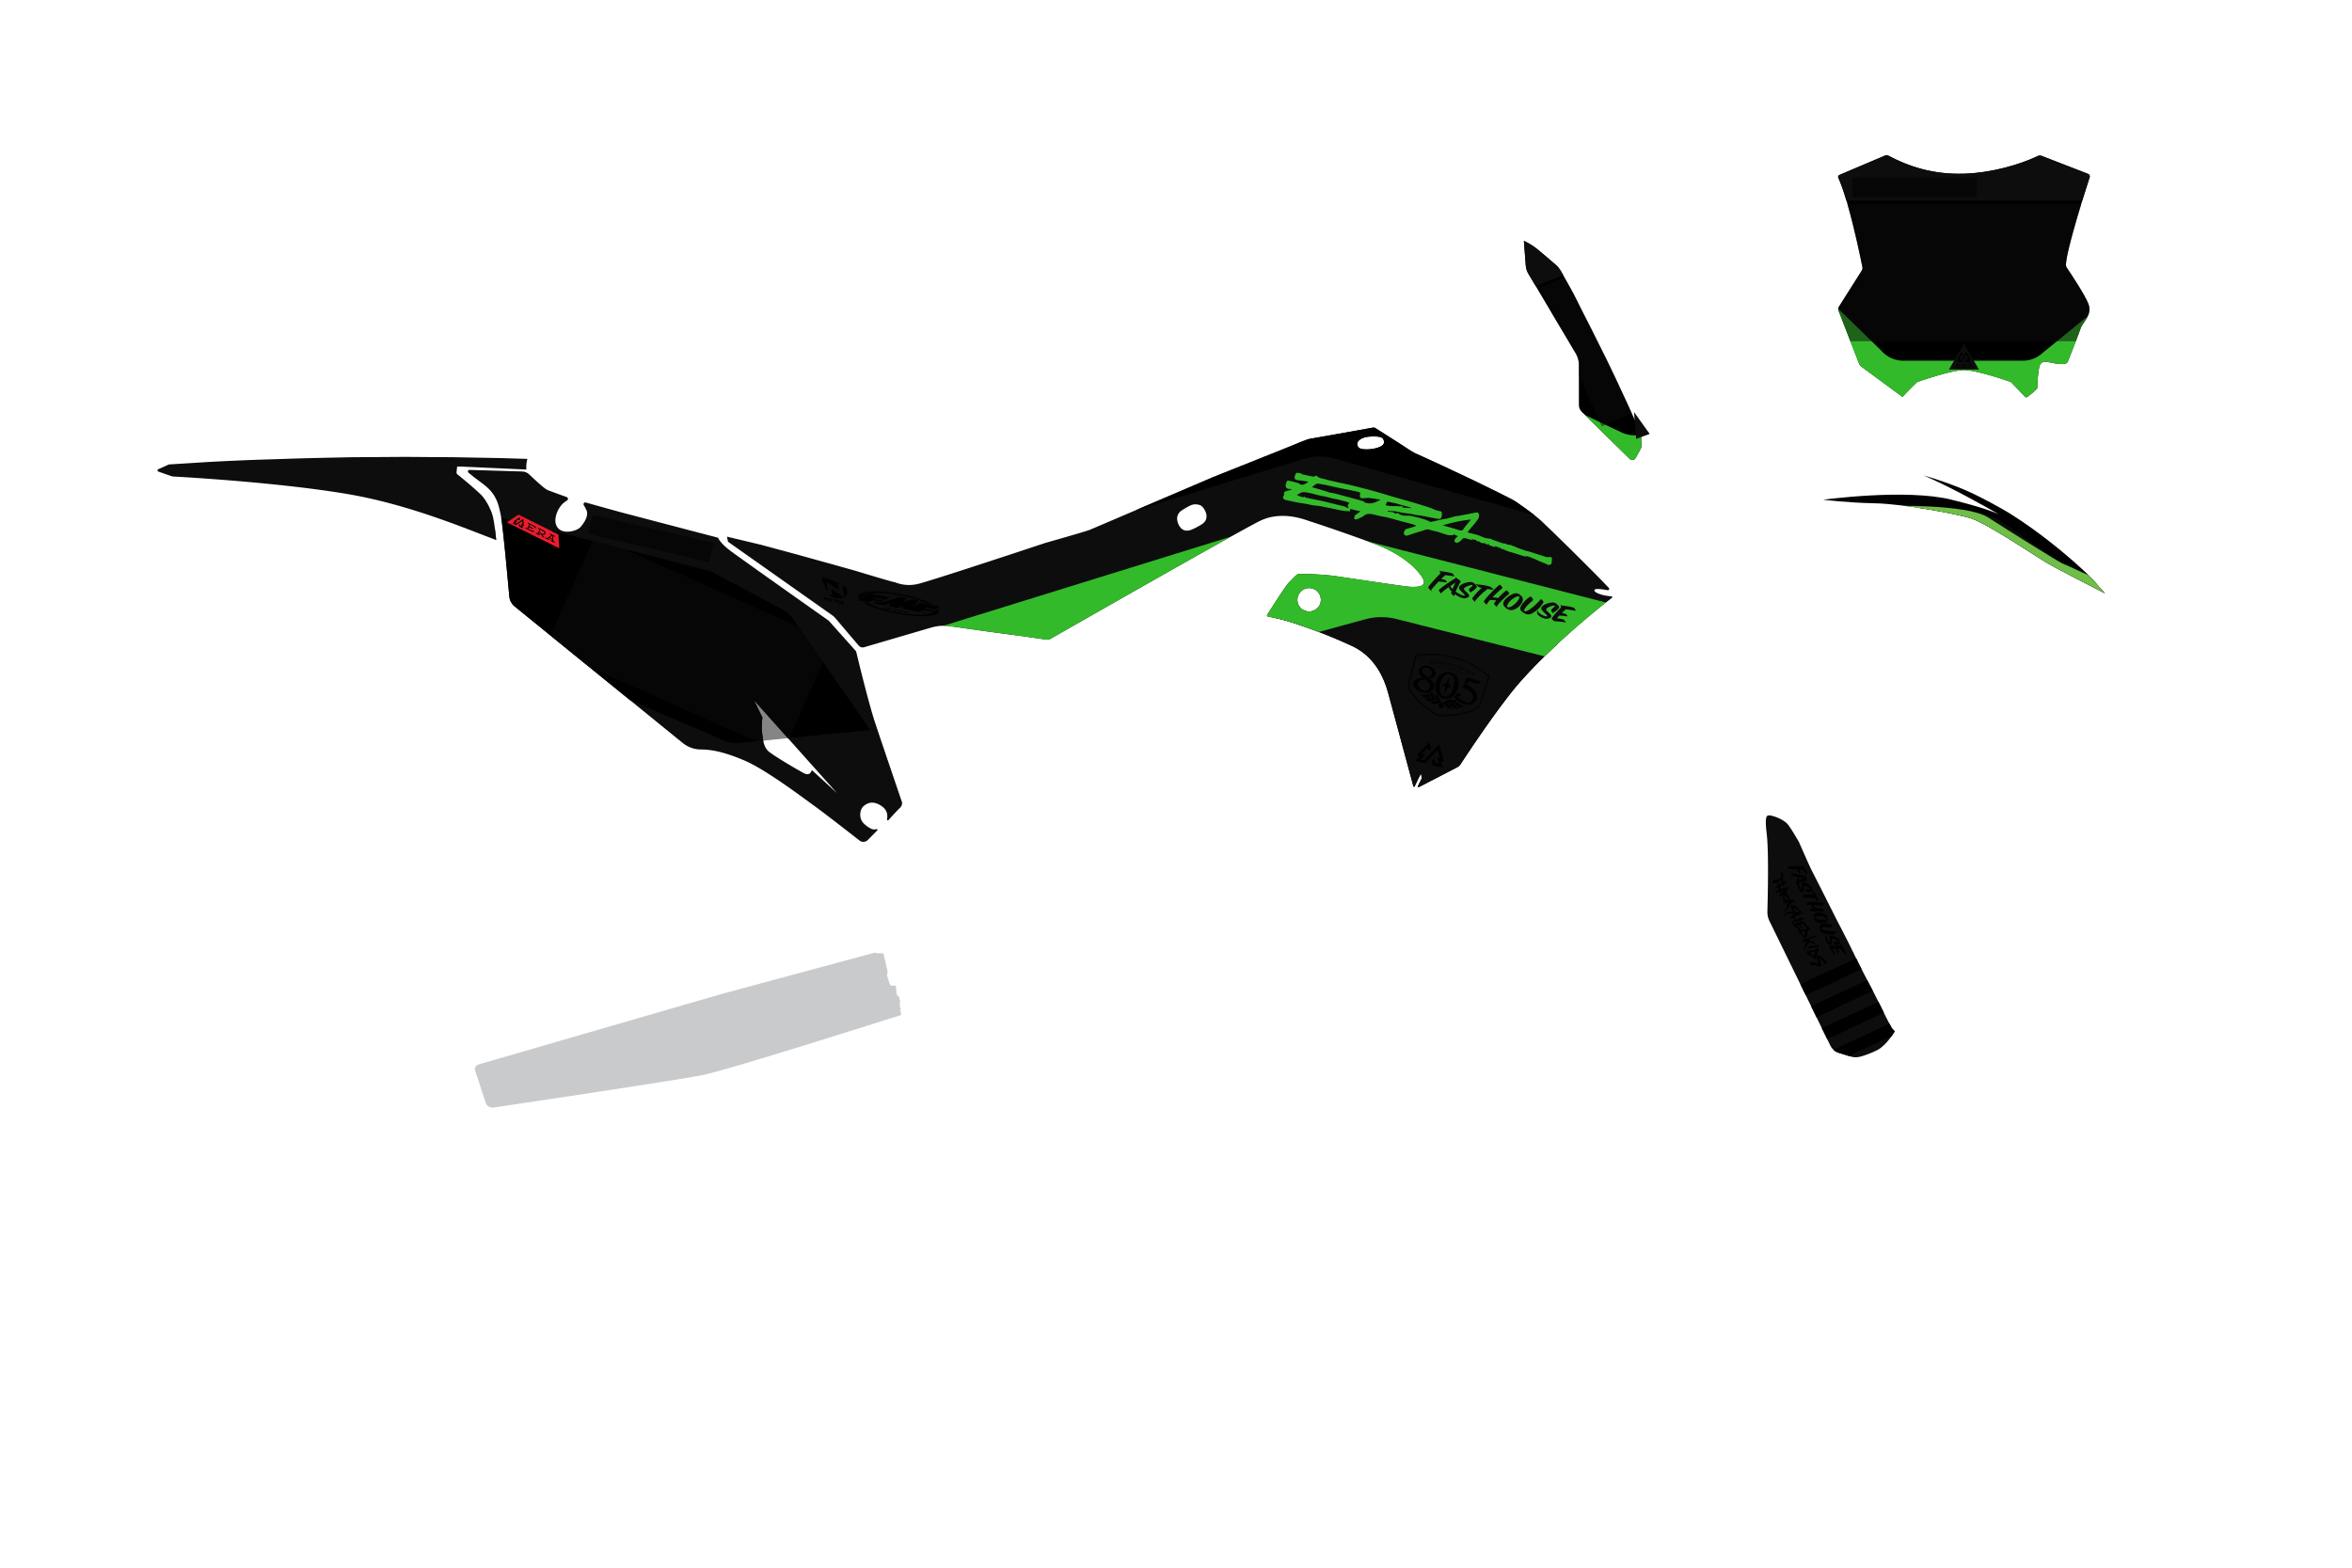 <svg id="RD51" xmlns="http://www.w3.org/2000/svg" xmlns:xlink="http://www.w3.org/1999/xlink" width="41.67in" height="27.78in" viewBox="0 0 3000 2000">
  <defs>
    <style>
      .cls-1, .cls-9 {
        fill: none;
      }

      .cls-2 {
        clip-path: url(#clip-path);
      }

      .cls-3 {
        fill: #c9cacc;
      }

      .cls-11, .cls-4 {
        fill: #0d0d0d;
      }

      .cls-14, .cls-5, .cls-8 {
        fill: #000;
      }

      .cls-6 {
        fill: #6ebe47;
      }

      .cls-7 {
        fill: #33ba2a;
      }

      .cls-8 {
        fill-rule: evenodd;
      }

      .cls-9 {
        opacity: 0;
      }

      .cls-10 {
        clip-path: url(#clip-path-2);
      }

      .cls-11, .cls-14 {
        opacity: 0.5;
      }

      .cls-12 {
        clip-path: url(#clip-path-3);
      }

      .cls-13 {
        clip-path: url(#clip-path-4);
      }

      .cls-15 {
        fill: #e91d2c;
      }
    </style>
    <clipPath id="clip-path">
      <path class="cls-1" d="M2055.42,760.75a61.71,61.71,0,0,1-13-2.2c-3.18-.95-10.81-3.81-8.27-6.36,1.67-1.66,10.4-.33,16.25.79a1.79,1.79,0,0,0,1.64-3c-18.75-20.1-77.13-77.33-86.54-85.86-10.18-9.21-27.66-21-32.11-24.15s-40.05-20.35-54.35-27.34-67.71-31.79-72.48-33.69-14.3-8.59-20.66-12.72c-5.53-3.59-26.44-16.8-31.8-20.18a3.77,3.77,0,0,0-2.72-.53c-11.1,2-78.23,14.06-80.86,14.35-2.87.32-20.35,7.63-24.8,9.54s-97.9,39.1-97.9,39.1-152.26,65.16-157.66,67.38S1333,692.75,1333,692.75s-135.73,45.14-160.52,51.81a48.48,48.48,0,0,1-31.4-1.91l-.31,0c-2.86-.24-42.43-12.28-49.94-14.55-5.79-1.74-51-14.23-71.41-19.88h.2l-8.13-2.19-2.08-.57h0l-39-10.51-43.21-10.32,1.44,6.55L1061.58,785a21.43,21.43,0,0,1,3.88,3.55l29.92,35.19a6.43,6.43,0,0,0,6.67,2l84.64-24.8a57.89,57.89,0,0,1,25.49-2c23.78,3.45,69.76,9.85,77.88,10.81,9,1.06,35.91,5,44.61,6.27a8.07,8.07,0,0,0,5.16-1c25.13-14.36,239-136.49,266.82-150.25,29.57-14.62,60.4-.64,65.17.64s80.74,27,96.31,34.64,33.69,19.07,44.5,34.33-5.72,14.31-12.39,14.31-73.75-10.49-96.32-13.67-45.77-2.86-47.68-2.86-7.31,6-12.39,11.12c-4.31,4.31-22.09,32.36-27.42,40.82a1.77,1.77,0,0,0,1.26,2.7c2.62.38,7.43,1.24,15.67,3.21,14.62,3.5,54,16.85,90.91,34s44.81,54.67,48.31,67.39c3.18,11.55,26,96.32,30.19,111.72a.88.88,0,0,0,1.66.13c2.29-5.06,7.7-16.79,8.2-15.54.64,1.59.64,5.72.64,5.72l-4.69,9.37a1,1,0,0,0,1.34,1.32l49.2-25.47a9.27,9.27,0,0,0,3.46-3.12c7.83-12,49-74.44,75.93-105.11,29.88-34,65.79-65.16,84.87-81.38,14.52-12.34,27.39-22.29,32.7-26.33A1.1,1.1,0,0,0,2055.42,760.75Zm-521.57-92.5A82.87,82.87,0,0,1,1519.1,676c-13.45,4.81-17.26-9.52-17.56-12.75a12.29,12.29,0,0,1,5.71-12c2.81-1.9,9.19-5.81,13-7.12,4.42-1.51,9.84-.35,12,1.2C1536.06,648,1544.29,660.72,1533.85,668.25Zm231.26-102.78c-1.1,4.81-12.95,7.82-21.88,7.82s-11.94-2.11-11.94-7.12,7.54-8.79,16.46-9.24c6-.3,12.41-.29,15.36,1.91C1765.14,560.36,1765.57,563.47,1765.11,565.47Zm-95.28,214.71a14.94,14.94,0,1,1,14.93-14.93A14.93,14.93,0,0,1,1669.83,780.18ZM598.77,599.5l67.25,2a13.74,13.74,0,0,1,9.13,3.83c6.38,6.12,19,17.94,23,19.68,3.8,1.62,16.92,6.36,24.66,9.12a2.44,2.44,0,0,1,.4,4.41,27.19,27.19,0,0,0-7.89,6.81c-5.72,7.31-10.65,21.3-3,28.93s23.68,2.86,27.81-1.59,11.13-14.31,8-21.62a49.23,49.23,0,0,0-3.51-6.62,2.25,2.25,0,0,1,2.5-3.38c12.08,3.39,38,10.62,45.19,12.54,9.54,2.55,123.65,32.43,123.65,32.43s1.91,6.35,15.9,16.84,125.23,89,125.23,89L1092,831s15.26,64.21,24.48,91.87,34,100.44,34,100.44,1.27,3.82-2.86,7.63c-2.82,2.6-10.07,10.52-14.4,15.3a1.06,1.06,0,0,1-1.83-.93c.93-4.45.8-11.2-6-16.28-11.13-8.26-19.08-4.92-24.16-.31-4.58,4.14-6,14.94,0,21.29a35.71,35.71,0,0,0,9.78,7.2,9.22,9.22,0,0,0,6.11.76l.66-.15a1,1,0,0,1,1,1.74l-11.85,12.05a8,8,0,0,1-10.65.69c-12.32-9.65-41.69-32.56-56-43-18.44-13.35-64.21-48-91.55-59.44-21.11-8.84-38.07-13.66-54.69-13.69A36.54,36.54,0,0,1,871,948L656.37,773.61a18.32,18.32,0,0,1-6.7-12.59c-2.06-23-8.22-90.21-10.76-102.92-3.34-16.68-6.2-28.6-23.84-41.48-9.1-6.64-14.52-11-17.63-13.72A1.94,1.94,0,0,1,598.77,599.5Zm373.74,316a70.8,70.8,0,0,0-.3,20.65c1.5,11.66,2.7,16.75,7.18,21.54s37.4,24.23,46.08,28.72c6.48,3.35,8.78-.65,9.54-2.88a.85.85,0,0,1,1.38-.34l31.26,28.65L961.74,893.33Zm-299.79-330a37.7,37.7,0,0,0-1.3,13.57c-15.2-.7-84.42-3.84-85.27-3.84l-2.65,0a.51.51,0,0,0-.51.48c-.13,1.6-.57,6.81-.7,7.35s1,2.08,1,2.08,1.34,1,3.56,2.75,17.46,14.33,26.21,22.75,14.14,23.52,14.14,23.52c2.66,7.11,3.66,17.32,4.73,25,.26,1.87.58,5.41.92,9.79-32.48-11.76-106.57-44.12-186.67-58.1C363.18,616.28,239.64,608.84,221.85,608a13.93,13.93,0,0,1-4-.79l-16-5.65a1.55,1.55,0,0,1-.12-2.87l13.72-6.17c1.2-.1,2.35-.18,3.34-.22,4.54-.22,44.69-2.81,49.87-3.1s37.14-1.9,49.73-2.33,55.89-1.86,64.46-2.08,59.9-1.48,66.23-1.48,65.27-.52,68.73-.45,54.78.41,59.17.41,49,.79,62.19,1.15C647.72,584.63,663.07,585.13,672.72,585.44Zm1816.65,52.07c36.65,9,52.81,15.11,59.78,18.4-15-8.65-60.14-34.3-96.1-49.61,5.1,1.45,10,2.94,14.54,4.44,31.63,10.49,47.84,17,85,37.83s78.2,55.62,78.2,55.62,26.7,22.1,37.51,34.18c7.16,8,13.21,14.82,16.47,18.51-17.33-8.89-62.92-32.36-73.37-38.51-13-7.63-76.29-50.35-97.65-57.21-16.39-5.27-85.44-18.31-122.06-19.08s-66.37-4.57-66.37-4.57S2430.63,623,2489.37,637.51ZM2013.89,516.64V465.75a29.62,29.62,0,0,0-4.16-15.13l-60.32-101.47a23.83,23.83,0,0,1-3.26-10.31l-2.43-31.54a84,84,0,0,1,13.65,7.88c5.52,4.06,23.76,19.82,28,23.54,0,0,3.72,3,8.56,12.28s12.17,21.28,17.12,31.65,15.66,30.85,19.6,38.85,15.32,30.64,19.15,38.41,16.78,34.91,25.79,54.73c8.3,18.27,14.87,32.31,17.71,39.69.24,7.58.45,14.25.45,15.26,0,1.61-4.38,9.4-7.54,14.81a4.84,4.84,0,0,1-7.56,1l-61.13-60A12.22,12.22,0,0,1,2013.89,516.64Zm621.26-179.27c.84-19.36,25-95.13,30.28-111.3a3.38,3.38,0,0,0-2-4.2l-59.31-23a6.27,6.27,0,0,0-5,.2c-24.49,11.69-60.44,21.51-94.08,22.51-39.93,1.19-70.76-9.31-97.23-23.41l-2.72,0-58.87,25a2.8,2.8,0,0,0-1.44,3.74c13.17,28.2,27.93,100,30.72,113.86a5.94,5.94,0,0,1-.81,4.35l-29.18,46.14a5.49,5.49,0,0,0-.48,4.95l26.3,67.83a8.3,8.3,0,0,0,2.8,3.66l52.53,38.66c6.93-7.62,18.62-18.93,18.62-18.93s43.36-15.22,59.93-15.34c15.36.57,45,10.08,59.69,15.26L2584,507.1c4.1-1,14.52-11.58,14.52-11.58s.54-23.56,3.64-30.21,11.9-2.46,22.68-1.13,12.33-2,12.33-2,14.59-36.78,16.86-43.86,15.2-16.56,9.83-30.46c-4.65-12-22.76-39.13-27.53-46.16A7.11,7.11,0,0,1,2635.15,337.37Zm-218.41,978.4s-10,17.48-22.1,23.84a124.32,124.32,0,0,1-20.88,8.2,23.14,23.14,0,0,1-13.59,0l-14.94-4.65a17.37,17.37,0,0,1-10.46-9l-77.95-159.44a24.62,24.62,0,0,1-2.5-11.5c.52-19,1.84-77.68-.81-98.86-3.18-25.43.64-23.53,2.54-24.16s18.44,3.81,24.8,12.08c3.26,4.24,8.86,13.49,13.54,21.5,6.49,14.83,13.34,30.28,15.38,34.44,4,8.11,23.21,45.46,28.77,56.9s15.89,30.2,25.91,51.18,28,54.19,33.85,66.43,13.51,26.86,14.62,28.61S2416.26,1314.82,2416.74,1315.77ZM1147.82,1278.1a62.22,62.22,0,0,0,.07,6.6,1.38,1.38,0,0,0,1.44,1.43c1,0,0,.4,0,.4s-1,.31-.88,2.3a40.12,40.12,0,0,0,1.41,5.91c-24.72,7.86-220.39,70-252.9,76.63-31,6.36-226.4,35.49-267.47,41.6a9.07,9.07,0,0,1-10-6.16l-13.46-41a6.08,6.08,0,0,1,4.08-7.73l310-89.93,196.42-53a1.62,1.62,0,0,0,.06.17c.39,1,2.46.8,4.52.8s5.73.08,5.73.08,5.4,23,5.32,23.84-1.43,3.34,0,6.67a33.56,33.56,0,0,0,1.43,4.53c.48.8.88,4.45,2,5.57s7.15.63,7.15.63.71,11.52,1.27,12.08a23.12,23.12,0,0,0,2.57,1.79l1.67,6.47C1148,1277.8,1147.84,1277.92,1147.82,1278.1Z"/>
    </clipPath>
    <clipPath id="clip-path-2">
      <path class="cls-1" d="M1012.05,790.14a41,41,0,0,0-11.7-11.25L884.94,722.65,639.28,660.18C642,676.86,647.7,739.1,649.67,761a18.32,18.32,0,0,0,6.7,12.59l185.78,151,85.58,22a46,46,0,0,0,15.94,1.22L1110,931.33Z"/>
    </clipPath>
    <clipPath id="clip-path-3">
      <path class="cls-1" d="M2636.37,341.68c4.77,7,22.88,34.11,27.53,46.16,5.37,13.9-7.56,23.37-9.83,30.46s-16.86,43.86-16.86,43.86-1.55,3.35-12.33,2-19.57-5.52-22.68,1.13-3.64,30.21-3.64,30.21-10.42,10.63-14.52,11.58l-19.11-19.69c-14.74-5.18-44.33-14.69-59.69-15.26-16.57.12-59.93,15.34-59.93,15.34s-11.69,11.31-18.62,18.93l-52.53-38.66a8.3,8.3,0,0,1-2.8-3.66l-26.3-67.83a5.49,5.49,0,0,1,.48-4.95l29.18-46.14a5.94,5.94,0,0,0,.81-4.35C2372.74,327,2358,255.17,2344.81,227a2.8,2.8,0,0,1,1.44-3.74l58.87-25,2.72,0c26.47,14.1,57.3,24.6,97.23,23.41,33.64-1,69.59-10.82,94.08-22.51a6.27,6.27,0,0,1,5-.2l59.31,23a3.38,3.38,0,0,1,2,4.2c-5.23,16.17-29.44,91.94-30.28,111.3A7.11,7.11,0,0,0,2636.37,341.68Z"/>
    </clipPath>
    <clipPath id="clip-path-4">
      <path class="cls-1" d="M2017.56,525.38l61.13,60a4.84,4.84,0,0,0,7.56-1c3.16-5.41,7.54-13.2,7.54-14.81,0-1-.21-7.68-.45-15.26-2.84-7.38-9.41-21.42-17.71-39.69-9-19.82-22-47-25.79-54.73s-15.21-30.41-19.15-38.41-14.64-28.49-19.6-38.85S1998.82,360.23,1994,351s-8.56-12.28-8.56-12.28c-4.28-3.72-22.52-19.48-28-23.54a84,84,0,0,0-13.65-7.88l2.43,31.54a23.83,23.83,0,0,0,3.26,10.31l60.32,101.47a29.62,29.62,0,0,1,4.16,15.13v50.89A12.22,12.22,0,0,0,2017.56,525.38Z"/>
    </clipPath>
  </defs>
  <title>rickydiaz</title>
  <g id="Art">
    <g class="cls-2">
      <path id="swingarm-decal" class="cls-3" d="M1147.82,1278.1a62.22,62.22,0,0,0,.07,6.6,1.38,1.38,0,0,0,1.44,1.43c1,0,0,.4,0,.4s-1,.31-.88,2.3a40.12,40.12,0,0,0,1.41,5.91c-24.72,7.86-220.39,70-252.9,76.63-31,6.36-226.4,35.49-267.47,41.6a9.07,9.07,0,0,1-10-6.16l-13.46-41a6.08,6.08,0,0,1,4.08-7.73l310-89.93,196.42-53a1.62,1.62,0,0,0,.06.17c.39,1,2.46.8,4.52.8s5.73.08,5.73.08,5.4,23,5.32,23.84-1.43,3.34,0,6.67a33.56,33.56,0,0,0,1.43,4.53c.48.8.88,4.45,2,5.57s7.15.63,7.15.63.71,11.52,1.27,12.08a23.12,23.12,0,0,0,2.57,1.79l1.67,6.47C1148,1277.8,1147.84,1277.92,1147.82,1278.1Z"/>
      <path id="fork-guard-decal" class="cls-4" d="M2416.74,1315.77s-10,17.48-22.1,23.84a124.32,124.32,0,0,1-20.88,8.2,23.14,23.14,0,0,1-13.59,0l-14.94-4.65a17.37,17.37,0,0,1-10.46-9l-77.95-159.44a24.62,24.62,0,0,1-2.5-11.5c.52-19,1.84-77.68-.81-98.86-3.18-25.43.64-23.53,2.54-24.16s18.44,3.81,24.8,12.08c3.26,4.24,8.86,13.49,13.54,21.5,6.49,14.83,13.34,30.28,15.38,34.44,4,8.11,23.21,45.46,28.77,56.9s15.89,30.2,25.91,51.18,28,54.19,33.85,66.43,13.51,26.86,14.62,28.61S2416.26,1314.82,2416.74,1315.77Z"/>
      <path id="fork-guard-design-color" class="cls-5" d="M2432,1209.61l-144.76,67.55-6.59-14.13,144.76-67.55Zm6.6,14.13-144.76,67.55,6.59,14.13,144.76-67.55Zm13.18,28.26L2307,1319.55l6.6,14.13,144.76-67.55Zm13.19,28.26-144.76,67.55,6.6,14.13,144.76-67.55Z"/>
      <path id="rear-fender-decal" class="cls-4" d="M672.72,585.44a37.7,37.7,0,0,0-1.3,13.57c-15.2-.7-84.42-3.84-85.27-3.84l-2.65,0a.51.51,0,0,0-.51.48c-.13,1.6-.57,6.81-.7,7.35s1,2.08,1,2.08,1.34,1,3.56,2.75,17.46,14.33,26.21,22.75,14.14,23.52,14.14,23.52c2.66,7.11,3.66,17.32,4.73,25,.26,1.87.58,5.41.92,9.79-32.48-11.76-106.57-44.12-186.67-58.1C363.18,616.28,239.64,608.84,221.85,608a13.93,13.93,0,0,1-4-.79l-16-5.65a1.55,1.55,0,0,1-.12-2.87l13.72-6.17c1.2-.1,2.35-.18,3.34-.22,4.54-.22,44.69-2.81,49.87-3.1s37.14-1.9,49.73-2.33,55.89-1.86,64.46-2.08,59.9-1.48,66.23-1.48,65.27-.52,68.73-.45,54.78.41,59.17.41,49,.79,62.19,1.15C647.72,584.63,663.07,585.13,672.72,585.44Z"/>
      <path id="front-fender-decal" class="cls-5" d="M2489.37,637.51c36.65,9,52.81,15.11,59.78,18.4-15-8.65-60.14-34.3-96.1-49.61,5.1,1.45,10,2.94,14.54,4.44,31.63,10.49,47.84,17,85,37.83s78.2,55.62,78.2,55.62,26.7,22.1,37.51,34.18c7.16,8,13.21,14.82,16.47,18.51-17.33-8.89-62.92-32.36-73.37-38.51-13-7.63-76.29-50.35-97.65-57.21-16.39-5.27-85.44-18.31-122.06-19.08s-66.37-4.57-66.37-4.57S2430.63,623,2489.37,637.51Z"/>
      <path id="front-fender-color-2" class="cls-4" d="M2416.21,647.46S2522,645.5,2549,663s86.15,61.55,89.53,62.67,46.9,16.47,46.9,16.47l52.39,42.25-45.06-4.51s-131.26-81.12-137.45-85.06-108.16-38.87-108.16-38.87Z"/>
      <path id="front-fender-color-1" class="cls-6" d="M2407.82,645.43s100.83-2.82,127.87,14.64,91.26,57.46,94.64,58.59,46.76,21.4,46.76,21.4l52.38,42.25-45.06-4.5S2553.16,696.69,2547,692.75s-108.16-38.87-108.16-38.87Z"/>
      <path id="sidepanel-main-color" class="cls-4" d="M598.77,599.5l67.25,2a13.74,13.74,0,0,1,9.13,3.83c6.38,6.12,19,17.94,23,19.68,3.8,1.62,16.92,6.36,24.66,9.12a2.44,2.44,0,0,1,.4,4.41,27.19,27.19,0,0,0-7.89,6.81c-5.72,7.31-10.65,21.3-3,28.93s23.68,2.86,27.81-1.59,11.13-14.31,8-21.62a49.23,49.23,0,0,0-3.51-6.62,2.25,2.25,0,0,1,2.5-3.38c12.08,3.39,38,10.62,45.19,12.54,9.54,2.55,123.65,32.43,123.65,32.43s1.91,6.35,15.9,16.84,125.23,89,125.23,89L1092,831s15.26,64.21,24.48,91.87,34,100.44,34,100.44,1.27,3.82-2.86,7.63c-2.82,2.6-10.07,10.52-14.4,15.3a1.06,1.06,0,0,1-1.83-.93c.93-4.45.8-11.2-6-16.28-11.13-8.26-19.08-4.92-24.16-.31-4.58,4.14-6,14.94,0,21.29a35.71,35.71,0,0,0,9.78,7.2,9.22,9.22,0,0,0,6.11.76l.66-.15a1,1,0,0,1,1,1.74l-11.85,12.05a8,8,0,0,1-10.65.69c-12.32-9.65-41.69-32.56-56-43-18.44-13.35-64.21-48-91.55-59.44-21.11-8.84-38.07-13.66-54.69-13.69A36.54,36.54,0,0,1,871,948L656.37,773.61a18.32,18.32,0,0,1-6.7-12.59c-2.06-23-8.22-90.21-10.76-102.92-3.34-16.68-6.2-28.6-23.84-41.48-9.1-6.64-14.52-11-17.63-13.72A1.94,1.94,0,0,1,598.77,599.5Zm373.74,316a70.8,70.8,0,0,0-.3,20.65c1.5,11.66,2.7,16.75,7.18,21.54s37.4,24.23,46.08,28.72c6.48,3.35,8.78-.65,9.54-2.88a.85.85,0,0,1,1.38-.34l31.26,28.65L961.74,893.33Z"/>
      <path id="background" class="cls-5" d="M1110,931.33,943.67,947.79a46,46,0,0,1-15.94-1.22L637.8,821.66l-7.28-163.73,276,70.83,93.87,50.13a41,41,0,0,1,11.7,11.25Zm1525.15-594c.84-19.36,25-95.13,30.28-111.3a3.38,3.38,0,0,0-2-4.2l-59.31-23a6.27,6.27,0,0,0-5,.2c-24.49,11.69-60.44,21.51-94.08,22.51-39.93,1.19-70.76-9.31-97.23-23.41l-2.72,0-58.87,25a2.8,2.8,0,0,0-1.44,3.74c13.17,28.2,27.93,100,30.72,113.86a5.94,5.94,0,0,1-.81,4.35l-29.18,46.14a5.49,5.49,0,0,0-.48,4.95l26.3,67.83a8.3,8.3,0,0,0,2.8,3.66l52.53,38.66c6.93-7.62,18.62-18.93,18.62-18.93s43.36-15.22,59.93-15.34c15.36.57,45,10.08,59.69,15.26L2584,507.1c4.1-1,14.52-11.58,14.52-11.58s.54-23.56,3.64-30.21,11.9-2.46,22.68-1.13,12.33-2,12.33-2,14.59-36.78,16.86-43.86,15.2-16.56,9.83-30.46c-4.65-12-22.76-39.13-27.53-46.16A7.11,7.11,0,0,1,2635.15,337.37ZM2013.89,516.64V465.75a29.62,29.62,0,0,0-4.16-15.13l-60.32-101.47a23.83,23.83,0,0,1-3.26-10.31l-2.43-31.54a84,84,0,0,1,13.65,7.88c5.52,4.06,23.76,19.82,28,23.54,0,0,3.72,3,8.56,12.28s12.17,21.28,17.12,31.65,15.66,30.85,19.6,38.85,15.32,30.64,19.15,38.41,16.78,34.91,25.79,54.73c8.3,18.27,14.87,32.31,17.71,39.69.24,7.58.45,14.25.45,15.26,0,1.61-4.38,9.4-7.54,14.81a4.84,4.84,0,0,1-7.56,1l-61.13-60A12.22,12.22,0,0,1,2013.89,516.64Z"/>
      <path id="front-plate-bottom-color" class="cls-7" d="M1998.24,518.29l69.43,33.12a41,41,0,0,0,26,3.13l16.71-3.48-2.52,58-30.25,8.82-66.79-61.75Zm334.34-9,93.25,32.77,228.11-16.38,29-138.63-77.36,63A37.38,37.38,0,0,1,2580,460.17H2427.75a37.37,37.37,0,0,1-28.3-13l-61.83-60.13Z"/>
      <path id="front-plate-top-color" class="cls-4" d="M1920.48,315.25,1940.64,290l70.57,54.19-66.79,26.47Zm757.4-129.81H2330.06V256h347.82Z"/>
      <path id="shroud-main-color" class="cls-4" d="M2055.42,760.75a61.71,61.71,0,0,1-13-2.2c-3.18-.95-10.81-3.81-8.27-6.36,1.67-1.66,10.4-.33,16.25.79a1.79,1.79,0,0,0,1.64-3c-18.75-20.1-77.13-77.33-86.54-85.86-10.18-9.21-27.66-21-32.11-24.15s-40.05-20.35-54.35-27.34-67.71-31.79-72.48-33.69-14.3-8.59-20.66-12.72c-5.53-3.59-26.44-16.8-31.8-20.18a3.77,3.77,0,0,0-2.72-.53c-11.1,2-78.23,14.06-80.86,14.35-2.87.32-20.35,7.63-24.8,9.54s-97.9,39.1-97.9,39.1-152.26,65.16-157.66,67.38S1333,692.75,1333,692.75s-135.73,45.14-160.52,51.81a48.48,48.48,0,0,1-31.4-1.91l-.31,0c-2.86-.24-42.43-12.28-49.94-14.55-5.79-1.74-51-14.23-71.41-19.88h.2l-8.13-2.19-2.08-.57h0l-39-10.51-43.21-10.32,1.44,6.55L1061.58,785a21.43,21.43,0,0,1,3.88,3.55l29.92,35.19a6.43,6.43,0,0,0,6.67,2l84.64-24.8a57.89,57.89,0,0,1,25.49-2c23.78,3.45,69.76,9.85,77.88,10.81,9,1.06,35.91,5,44.61,6.27a8.07,8.07,0,0,0,5.16-1c25.13-14.36,239-136.49,266.82-150.25,29.57-14.62,60.4-.64,65.17.64s80.74,27,96.31,34.64,33.69,19.07,44.5,34.33-5.72,14.31-12.39,14.31-73.75-10.49-96.32-13.67-45.77-2.86-47.68-2.86-7.31,6-12.39,11.12c-4.31,4.31-22.09,32.36-27.42,40.82a1.77,1.77,0,0,0,1.26,2.7c2.62.38,7.43,1.24,15.67,3.21,14.62,3.5,54,16.85,90.91,34s44.81,54.67,48.31,67.39c3.18,11.55,26,96.32,30.19,111.72a.88.88,0,0,0,1.66.13c2.29-5.06,7.7-16.79,8.2-15.54.64,1.59.64,5.72.64,5.72l-4.69,9.37a1,1,0,0,0,1.34,1.32l49.2-25.47a9.27,9.27,0,0,0,3.46-3.12c7.83-12,49-74.44,75.93-105.11,29.88-34,65.79-65.16,84.87-81.38,14.52-12.34,27.39-22.29,32.7-26.33A1.1,1.1,0,0,0,2055.42,760.75Zm-521.57-92.5A82.87,82.87,0,0,1,1519.1,676c-13.45,4.81-17.26-9.52-17.56-12.75a12.29,12.29,0,0,1,5.71-12c2.81-1.9,9.19-5.81,13-7.12,4.42-1.51,9.84-.35,12,1.2C1536.06,648,1544.29,660.72,1533.85,668.25Zm231.26-102.78c-1.1,4.81-12.95,7.82-21.88,7.82s-11.94-2.11-11.94-7.12,7.54-8.79,16.46-9.24c6-.3,12.41-.29,15.36,1.91C1765.14,560.36,1765.57,563.47,1765.11,565.47Zm-95.28,214.71a14.94,14.94,0,1,1,14.93-14.93A14.93,14.93,0,0,1,1669.83,780.18Z"/>
      <polygon id="shroud-bottom-color" class="cls-4" points="2078.06 844.6 1749.58 759.1 1575.59 798.1 1784.08 1111.59 1944.57 988.59 2078.06 844.6"/>
      <path id="shroud-main-design-color" class="cls-7" d="M1154,813.63,1591.09,678.1a159.44,159.44,0,0,1,91-3.49L2094.3,780.42l-56.16,74.08-256.78-64.76a79.24,79.24,0,0,0-40.65.51L1460,867Z"/>
      <path id="shroud-top-color" class="cls-8" d="M1661.93,585.83a71.57,71.57,0,0,1,42.58-.16l405.4,114.92L2111.7,665l-466.91-164-140.93,96.92L1212.54,723.06Z"/>
      <rect id="swingarm-logo-2" class="cls-9" x="956.85" y="1251.52" width="129.8" height="27.77" transform="translate(-293.88 309.19) rotate(-15.07)"/>
      <rect id="swingarm-logo-1" class="cls-9" x="965.41" y="1283.33" width="129.8" height="27.77" transform="translate(-301.86 312.52) rotate(-15.07)"/>
      <rect id="swingarm-main-logo" class="cls-1" x="667.4" y="1316.98" width="240.46" height="57.23" rx="10.02" ry="10.02" transform="translate(-327.24 255.62) rotate(-15.3)"/>
      <path id="fork-guard-logo-2" class="cls-5" d="M2281.79,1108.9c-.9.07-1.17.78-1.18,1.77a22,22,0,0,1,.19-4.36c.13-.72.41-1,1-1,3.1-.47,12-.35,16.13,0a16.66,16.66,0,0,1,1.33-2.48c-.24.57.05,1.11.71,2a60.7,60.7,0,0,1,4.49,7.34,3.47,3.47,0,0,1,.5,2,4.8,4.8,0,0,1-.55,1.65c-.34.59-.38.48-.81-.22-.93-1.56-2.65-4.17-4.05-6.05-1.46-.21-3.22-.4-5-.52.56.92,1,1.77,1.36,2.38a2.75,2.75,0,0,1,.42,1.56,6.44,6.44,0,0,1-.44,1.41c-.24.62-.3.53-.69,0-1-1.42-2.4-3.6-3.92-5.48C2289.27,1108.84,2283.43,1108.74,2281.79,1108.9Zm44,53.91a10,10,0,0,0,.27-2.08c0-1-.23-1.12-.78-1.21a55.72,55.72,0,0,0-9.38-.75c-.72-1.17-1.76-2.62-2.94-4.29,2.46.1,7.07.46,11.41,1.07.8.12,1,0,1.22-.69a12.37,12.37,0,0,0,.22-2c0-1.08,0-1.08-.79-1.2-4.33-.67-15.47-1.26-19.46-.59-.5.08-.76.23-.89.63a16.37,16.37,0,0,0-.15,3.92c.07-.56.26-.82,1-.92h0a34.46,34.46,0,0,1,4.11-.23c1.19,1.42,2.53,3.14,3.46,4.44a25.64,25.64,0,0,0-2.93.31c-.66.11-.85.29-1,1a14.14,14.14,0,0,0-.1,3.51,1,1,0,0,1,1-1h.13a69.55,69.55,0,0,1,14.32.79C2325.36,1163.58,2325.59,1163.5,2325.78,1162.81Zm-27.43-24.76a6.66,6.66,0,0,1-4-3.46,21.76,21.76,0,0,1-1.86-7.38l-.55.25a1.3,1.3,0,0,0-.83,1.48,14.57,14.57,0,0,1-.52-3.54,1.7,1.7,0,0,1,0-.4,1.29,1.29,0,0,1,.68-.87,8.32,8.32,0,0,1,1.07-.52,10.37,10.37,0,0,1,.5-3.19,2.83,2.83,0,0,1,.94-1.32,64,64,0,0,0-8-1.54c-1,0-1.19.37-1.3,1.06a15,15,0,0,1,.48-3,2.31,2.31,0,0,1,.16-.57c.2-.73.63-1,1.59-.89a114,114,0,0,1,16,3.89c.86.28,1.33,0,1.31-.4a22.59,22.59,0,0,1,.44,2.59,21.74,21.74,0,0,1,.17,2.24c.05,1.34-.41,1.35-1,1.48a66.33,66.33,0,0,0-8.93,2.41,22.42,22.42,0,0,0,1.84,7.38c.58,1.19,1.09,1.53,1.35.55.21-.82.17-4.33.44-6.09.33-2.12,1.49-2.65,2.89-2.47a15.19,15.19,0,0,1,8,4.06,5.33,5.33,0,0,1,2,3.63,12,12,0,0,1-.13,3.26,1.49,1.49,0,0,1-1.5,1.29,13.17,13.17,0,0,1-5.19-.78c-.64-.24-1.28-.3-1.44.15a7.33,7.33,0,0,1,.76-3.06,1.26,1.26,0,0,1,1.11-.37c1.18,0,4.32.59,4.25-.11s-4-3.31-6.29-3.67c-1.62-.26-1.78.61-1.91,1.63s-.07,3.09-.23,4.26C2300.54,1137.39,2300,1138.55,2298.35,1138.05Zm-3.71-15.31a55,55,0,0,1,6-1.92c-.92-.27-3-.8-5.33-1.36a2.52,2.52,0,0,0-.36.77A12,12,0,0,0,2294.64,1122.74Zm20.9,23.41c.9,1.42,1.75,2.79,2.36,3.67s.71,1.08,1-.17a7.52,7.52,0,0,0-.82-4.48,56.57,56.57,0,0,0-4.72-7.42,5.33,5.33,0,0,1-1.28-3,15.89,15.89,0,0,0-.41,3.13,6.55,6.55,0,0,0,1,3.53l.14.27a53.71,53.71,0,0,0-12.18-.26,1,1,0,0,0-.84.61l-.05.15,0,.1a14.32,14.32,0,0,0-.24,3.6c.09-.46.37-.83,1.14-.89a59.08,59.08,0,0,1,14.51,1.15A2,2,0,0,0,2315.54,1146.15Zm20.53,57.35c.17-1.17.1-3.25.23-4.27s.29-1.88,1.92-1.63c2.32.37,6.2,2.87,6.29,3.67s-3.07.16-4.25.12c-.5,0-1,0-1.2.52a1.26,1.26,0,0,0-.07.16,11.45,11.45,0,0,0-.7,2.67c.17-.43.89-.3,1.58,0a13.28,13.28,0,0,0,5.14.76,1.5,1.5,0,0,0,1.51-1.29,11.59,11.59,0,0,0,.12-3.26,5.32,5.32,0,0,0-2-3.63,15.22,15.22,0,0,0-8-4.06c-1.39-.18-2.55.35-2.88,2.48-.28,1.74-.24,5.26-.44,6.08-.26,1-.89.78-1.51-.39a16.14,16.14,0,0,1-1.52-6.06c-.12-2,.78-2.77,1.61-2.89a4.5,4.5,0,0,0-2.83,1.3l-.14.15a3,3,0,0,0-.56,1.76,12.79,12.79,0,0,0,1.38,6.44,6.74,6.74,0,0,0,4,3.47C2335.33,1206.05,2335.89,1204.89,2336.07,1203.5Zm17.82,10.56a63.57,63.57,0,0,0-4.94-7.92c-.57-.76-.7-1.28-.63-1.54a11,11,0,0,0-1.24,2.05,61.35,61.35,0,0,0-12.45.07c-.73.08-.81.44-.91,1a9.57,9.57,0,0,0-.07,1.56c0,.62,0,.91.78,1.8a76.56,76.56,0,0,1,4.57,6.32c.51.79.73,1.25.66,1.75a14.51,14.51,0,0,0,.76-2.93,3.11,3.11,0,0,0-.47-1.78,34.72,34.72,0,0,0-2.66-4.28c1,0,2.11,0,3.26,0,1.51,1.88,2.92,4,3.9,5.45.43.62.48.56.69,0a9.85,9.85,0,0,0,.39-1.37,2.37,2.37,0,0,0-.37-1.6c-.3-.57-.78-1.38-1.34-2.3,1.69.12,3.31.25,4.7.43,1.47,2,3.52,5.1,4.51,6.7.45.73.51.85.84.29a4.39,4.39,0,0,0,.53-1.69A3.45,3.45,0,0,0,2353.89,1214.06Zm-14.53-22.26a1.3,1.3,0,0,0,1.2-1,6.78,6.78,0,0,0,.17-1.85c0-1-.28-.94-.74-.94-10.52.07-17.11-2-17.3-3.87-.14-1.37,5-1.93,11.51-.8.94.17,1.47-.14,1.71-.9a17.81,17.81,0,0,0,.39-1.85c.11-.75.1-.91-.65-1.19a24.76,24.76,0,0,0-11.69-.6c-1.71.48-2.84,1.24-3,2.88a12.14,12.14,0,0,0,.29,3.88,6.72,6.72,0,0,0,4.45,5.07A26.34,26.34,0,0,0,2339.36,1191.8Zm-23.07-16.31a6.58,6.58,0,0,1-2.34-3.89,10.87,10.87,0,0,1-.19-3.32c.11-1.21.48-3,3.33-3.78s8.12.23,11.33,2.35a5.12,5.12,0,0,1,2.51,4.15,12.53,12.53,0,0,1-.09,3.06,4.08,4.08,0,0,1-2.76,3A13.21,13.21,0,0,1,2316.29,1175.49Zm5.8-2c4.67.41,7.07-.62,7.17-1.53.13-1.13-3.44-2.87-7.4-3.3s-6.53.63-6.56,1.62C2315.24,1171.43,2317.48,1173.06,2322.09,1173.47Z"/>
      <path id="fork-guard-logo" class="cls-5" d="M2300,1211.76l-.44-.89c.71-.88,1.57-1.15,2.25-2.45.33-.64.07-1.77.27-2.46.53-1.81,1.72-3,2.67-4.6-.32-.13-.11-.08-.53-.07-1.92-1.1-3.32-.1-5.55,1.29l-.44-.9c.26-.62.17-.73.86-1.26,1.25.15,1.48-1.83,3.12-2.19,3.86-.82,6.17-3.22,9.8-3.73,1.58-.24,4.62-1.29,5.8-.29a2.41,2.41,0,0,1-1.25,1.49c-2-.56-7.33,2-9,2.89l.43.89c2.5.56,5,2.24,7.43,3l.25,1a3.31,3.31,0,0,1-.49,1c-.83-.7-6.35-2.49-7.86-2.34C2307,1204.61,2302.18,1210.47,2300,1211.76Zm-22.79-48.85-.29-.6a53.55,53.55,0,0,1,2.41-7.14,38.39,38.39,0,0,1-1.21-3.91c-.73,0-.87-.18-1-.43a1.09,1.09,0,0,0-.67-.5c.07,1.06.07,1.34-.76,2a6.73,6.73,0,0,1,.4,1.3c-.43,0-.22.06-.53-.07s-.26-.21-.64-.78c.22-2.67-.72-8.22-1.11-11.21-.27.14-.52.3-.77.45-.17.82-1.65,2.16-2.2,2l-.19.1a2.47,2.47,0,0,1-.21-1.42c-.72-.18-.68.26-.83-.66a2.51,2.51,0,0,1,.52-1.44,7,7,0,0,0,1.35-.78l-1-2.49c-1.23.75-2.81,1.87-4,1.92l-.69-1.89a3.44,3.44,0,0,1,.47-1c.79.22,2.45-.73,3.19-1.08l-.14-.3.2-.1-1.24-3.49-.2.1c-.38,1.31-3.19,2.32-4,2.34-.08-1.15,0-1.46,1-2.07.28-.91,2-1.58,2.93-2.07a25.32,25.32,0,0,0-.23-4.46l-2.49,1.43c-.29-.09-.73.05-1.5.48l-.44-.91a7.2,7.2,0,0,1-2.76.44l-.14-.3.2-.09c-.17-2.12,2.38-3,4.22-4,2.31.63,4.89-1.71,7.28-2.3-.52-1.69-1.11-8-.47-8.92l.59,1.19a15.16,15.16,0,0,0,.52,3.12,2.16,2.16,0,0,0,.39-.22c-.16-1.49-.31-3,.44-4.09l.29.6c-.1,1.44.49,3.07.58,4.64.16,3-.35,5.93.08,9.15l3.08-1.78a13.44,13.44,0,0,1,.8,2.6A7.06,7.06,0,0,1,2276,1128c-.29-.1-.57,0-1.29.37.41,1.31.46,1.74-.28,2.45A17.82,17.82,0,0,0,2273,1129c-.48.6-.89.59-2.11,1.23a15,15,0,0,0,.62,4.23c3.37-1.65,7.25-2.81,10.33-2.14l.25,1a2.47,2.47,0,0,1-.62.74,3.56,3.56,0,0,0-2.37.22c0,1.6-.93,1.73-.07,3.87.3,2.78,4.07,6.74,3.18,8.89a5.07,5.07,0,0,1-.82.85l.15.3.2-.1c.4.22.82.24,1.22.47l1.29-1.94.88,1.79,1.2-1.09c1,.94,1.52.5,2.48,2a2.3,2.3,0,0,0-.09.82C2284,1151,2281.38,1159.66,2277.21,1162.91Zm-4.48-36.47c-.47-1.53-.37-2.59-.81-4.12l-.2.09c-.33,1.58-1.78,1.8-3.32,2.31l.15.29-.21.1a15.44,15.44,0,0,0,1.82,3.16C2271.1,1127.63,2271.85,1127.08,2272.73,1126.44Zm.06,12.6c.62-2.62,2.67-1.84,3.11-3.72l-4.14,1.64c.3,1,.24,1.21.65,2.3Zm3.68.63a12.25,12.25,0,0,0,2,2.23l-1.44-3.39c-.33.16-.64.37-1,.56l.12.17Zm4.24,7.81a3.43,3.43,0,0,1-.71-1.13,5.11,5.11,0,0,0-.67-1.13c-.93-1.15-2.41-2-3.46-3-.25.38-.16.16-.24.52a12.22,12.22,0,0,0,.63,4.76C2277.48,1147.32,2280.25,1148.42,2280.71,1147.48Zm-.3,5.92c.15-.89.78-1.4.8-2.38-.55,0-1.81-.18-1.84.3,0,1-.34-.14.65,2.3Zm48.24,76.64c-2.86-2.07-5.41-6.55-8.4-7.39,1.51,3.59,2.79,8,2.6,10.74-1.87.12-4.4-1.25-6.3-1.7l-7.36-.34-.25-1c.5-.61.37,0,.28-.93l-1.4-.33-.15-.3.2-.1a1.53,1.53,0,0,1,.33-1.34c1.3.5,2.4-.11,3.78.12,2.49.38,5.48,1.65,7.94,1.53a48.62,48.62,0,0,1-3-7,3.44,3.44,0,0,0,.56-1.87l.2-.09-.15-.3a6.65,6.65,0,0,0-.58.33c0,1.44-.51,3.52-1.56,4.35-.8-.72-.31,0-.87-.26a2.11,2.11,0,0,1-.63-.79c0-.66.09-.66-.26-1-2.72-2.65-6.12-3-8.71-6.07.17-1.06-.37-1.48-1.13-2.78a2.66,2.66,0,0,1,.81-.86l2.19,1.42c2.24-2.48,11-.72,10.88-5.53l.2-.1-.15-.3c-2.36.94-5.88,1-8.45,1.45-1.54.25-1.74,1.61-3.05-.16l.43-.63c.37-1.41,1.88-1.73,3.08-1.78,2.89-.1,6.49-.27,9.37-1.59.41,1.81-.53,2.58-.29,4.4a2.05,2.05,0,0,1,.92-.15c.17.69.35.66.39,1.31,0,.37-2.15,6.26-2.59,7.24l.29.6c1-.14.91.78,1.7.93.54.11.4-.79.62-.74,2.9.56,6.13,5.36,9,7.06.17.51-.23.93-.14,1.23a3.11,3.11,0,0,0,.76,1.1,6,6,0,0,1,.81,1.06,2.46,2.46,0,0,1-.67,1.15C2328.93,1229.45,2329.44,1230.3,2328.65,1230ZM2314,1219.4c-.08-2.09,1.44-3.81,1-6-1.39.68-5.22,1-5.63,2.12l-.21.1C2310.45,1216.89,2312.52,1219,2314,1219.4Zm-10.31-22.75c-.43,0-.67-.28-.87-.26-1,.06-.84,1.32-1.39,1.2l-.53-.07-.29-.6c.14-.45.49-1.39,0-1.52-1.05-1.06-7-6.3-7-7.07a10.35,10.35,0,0,1,.37-1.75l2.17-.11-.15-.3c-2.14-1.05-8.22-4.28-9.84-7.33a2.85,2.85,0,0,0,.28-.93c.5.16,1.12,1,1.52,1,1.82.39,3-1.78,4.34-1.75l-.16-.32c-.55-.49-.42-.61-.73-1.49l-1.35.78c-1.68-.45-2.76,1.35-4.49,1.44-.13-.59-.1-.31-.1-.7.36-1.53,2.27-1.79,3.7-2.53a11,11,0,0,0-2.34-3.23c-.39-.12-.61,0-1.12.26-.09.34-.09.28-.43.63-.66-.46-1-.27-1.7-.93a2.22,2.22,0,0,0,.39-.23c.35-2,3.61-4,5.42-5.05l-.29-.59c-1.21.85-3,.32-4.55.33a35.8,35.8,0,0,0-8.79,1.25l-.29-.59.2-.1c0-.34.07-.48.09-.82,1.12-.27,2-.34,2.93-.54l1.38-1.21c2.14-.32,4.7-.18,7.12-.67l-.14-.3c-1.06-.49-2.65-4-3.05-5.13.65-1.17.25-2.41,1.28-3.42,2.43,1.72,8.07,2.94,10,6.1-.2.69-.18,1.69-.72,1.56-2.48-.73-5-2.65-7.57-3.27l.88,1.79a8,8,0,0,1,1.57,2.25c.56,1.06,1.07,2,1.91,2.26.53-1.64,4.45-2.63,6-3.45l.29.6c-.4.88-2,1.93-2.3,2.85l.2-.09c.72.21,1.88-.66,2.64-1.14l.25,1a4,4,0,0,1,1.88-.7c-.08.35,0,.13-.24.51a2.89,2.89,0,0,1-1.78,1.41c-2.41.43-6.63,2.38-9.64,4l2.11,3.76,7-2.89c.31.05.79.84,1.17.86,1.63.07,2-1.46,3.43-.08l-.2.09c-.4,2.44-5.54.79-4.86,3.19a4.25,4.25,0,0,1,2,1.53c1.16-.5,1.9.06,3,.15.12.92-.1,1.19.36,1.71a30.66,30.66,0,0,1,2.4,2.83c-.57.31-.41-.13-.58.33a2.39,2.39,0,0,0,.25,1,1.83,1.83,0,0,0,.38-.23,3.26,3.26,0,0,1,1.54-.88l.44.89c-.24.85-.2,1,.47,2.43.71-.35,1-.49,1.3-.37l.2-.1c.13.6.1.31.1.71.09,1-.59,1.19-1.44,1.59-.23.5-.84,0-1.34.79-1,1.46-.94,4.71-1.45,6.56-.3,1.1-1.08,1.82-1.22,3Zm-9.95-19.54c.49-.25,1-.48,1.52-.69,1-.38,2-.67,1.81-.07l.21-.1-.15-.3a2.17,2.17,0,0,1-.55-.54c-.12-.17-.22-.34-.32-.49a1.9,1.9,0,0,0-.4-.53c-1-.28-2.59.65-3.53.88l.44.9a2.81,2.81,0,0,1,1,.94Zm9.94,8.05a18.11,18.11,0,0,0,.76-2,47.56,47.56,0,0,1-5.41-4.91l-2.93.54c.17.27.34.53.52.77a17.71,17.71,0,0,0,1.21,1.39,9.54,9.54,0,0,1,2.06,2.93l-.78.45c-2.75-2.8-5.52-4.67-8.69-4.54l.43.89c1.76.52,3.35,2.28,5.06,3.2.5,1.07.65,2.12.84,2.19C2297.48,1186.44,2302.86,1186.18,2303.63,1185.16Zm-2.06,8.84c-.14-2.47,1-4.23.91-6.65l-5.45,2,.15.3c1.29.82,2.54,3.72,4.39,4.35Z"/>
      <rect id="rear-fender-side-logo" class="cls-1" x="379.11" y="596.18" width="189.28" height="24.26" rx="4.68" ry="4.68" transform="translate(54.48 -38.76) rotate(4.97)"/>
      <path id="airbox-logo-2" class="cls-5" d="M1058.38,759.26a16.61,16.61,0,0,0,7.5,3.67,15.78,15.78,0,0,0,10.24-1l-15.47-10.47,1.17,7.42-3.88,0C1058.09,759,1058.24,759.13,1058.38,759.26ZM1055,754.5c.37.72.76,1.38,1.14,2l-2.3-14.53,16.49,11.16L1069,744.6l2.72.06-.14-.06a228.28,228.28,0,0,0-21.68-8.13l-1.72-.55.49,1.74c.25.89,1.53,5.3,3.33,10A68.28,68.28,0,0,0,1055,754.5Zm22.36-6.57a16.74,16.74,0,0,0-2.86-1.87l2.43,15.37a8,8,0,0,0,3.78-5v0s0,0,0,0c0-.23.08-.46.11-.7h0c.29-2.64-.93-5.46-3.48-7.72Zm-22.47,14.62-.5,2.35-1.68-2.82-1.21-.26-.9,4.19,1.26.27.51-2.35,1.67,2.82,1.22.26.9-4.19Zm4.19.79a2.9,2.9,0,0,0-1.86.16,2.1,2.1,0,0,0-1.08,2.76,2.23,2.23,0,0,0,.36.56,3.2,3.2,0,0,0,3.49.76,2.11,2.11,0,0,0,1.07-2.78,2.18,2.18,0,0,0-.35-.54,2.86,2.86,0,0,0-1.63-.92Zm.83,2.48a.88.88,0,0,1-.47.62,1.5,1.5,0,0,1-1,.08,1.56,1.56,0,0,1-.93-.5.92.92,0,0,1,.15-1.28l.16-.1a1.56,1.56,0,0,1,1-.09,1.58,1.58,0,0,1,.86.46.87.87,0,0,1,.23.81Zm7.61-.55-4.61-1-.26,1.2,1.68.36-.65,3,1.27.28.64-3,1.67.36Zm4.06,1.33a2.85,2.85,0,0,0-1.62-.92,2.9,2.9,0,0,0-1.86.17,2.09,2.09,0,0,0-1.08,2.76,2.24,2.24,0,0,0,.35.55,3.22,3.22,0,0,0,3.5.76,2.11,2.11,0,0,0,1.07-2.78,2,2,0,0,0-.36-.54Zm-.8,1.56a.83.83,0,0,1-.47.62,1.49,1.49,0,0,1-1,.08,1.53,1.53,0,0,1-.92-.5.92.92,0,0,1,.15-1.28l.16-.1a1.55,1.55,0,0,1,1-.09,1.58,1.58,0,0,1,.86.46A.86.86,0,0,1,1070.82,768.16Zm2-1.75-.91,4.19,1.27.27.9-4.19Zm3,.65-1.26-.27-.9,4.19,4,.85.26-1.2-2.7-.59Z"/>
      <path id="airbox-logo-1" class="cls-5" d="M1194.57,778.69l-1-.2-3.79,3-1.29-.25c-5.82,3.81-23.85,4-44.46.11-15.22-2.89-28.3-7.37-35.72-11.79l-8-1.52c8.14,5.43,24.33,11.12,43.43,14.75,28.37,5.39,52.43,4.19,53.74-2.68a4.33,4.33,0,0,0-.91-3.25Zm-87.68-22.8,5.61,1.06c8.6-1,21.52-.29,35.66,2.4a159.71,159.71,0,0,1,22.47,5.9l1.22.23,1.49.28-.29.37a74.24,74.24,0,0,1,9.17,4.08l8.24,1.56c-8.51-5.15-24-10.42-42-13.86-28.37-5.39-52.43-4.19-53.74,2.67a4.51,4.51,0,0,0,1.11,3.53Zm87.31,21.66,4-3.72L1173,769l-8.45,6.11,7.18-9.1-7.07-1.35L1153,768.06l3.08-5-7.81-1.49-23.68,7.32-6.19-1.18-4.18,1.9,12.38,2.35,9.06-2.68-1.84,4.06,10.91,2.07,7.94-2.41-1.9,3.56,22.69,4.31,3.74-2.84,12.16,2.31,2.18-1.72-12.29-2.33,1.63-1.28Zm-81.69-11.79,12.52,2.38,1.9-1.74L1114.4,764l1.75-1.3,14.14,2.69,4.4-3.65-27.41-5.21-12.61,9.36,14.14,2.69ZM1180,781.18l-1.4-.27-1,.79.86.16.4-.32.42.08.29.45,1,.19-.37-.51a1.76,1.76,0,0,0,1,0c.18-.16-.23-.33-1.24-.52Zm.33.35c-.09.08-.37.07-.87,0l-.42-.08.28-.23.38.07c.52.1.73.18.63.26Zm0-.67a10.69,10.69,0,0,0-3.14-.17,2,2,0,0,0-.92.27c-.23.19-.12.42.31.67a7.06,7.06,0,0,0,2,.65,13.27,13.27,0,0,0,2.52.22,2.91,2.91,0,0,0,1.56-.32c.23-.19.12-.43-.31-.67a6.88,6.88,0,0,0-2-.65Zm1.79,1.23a2.46,2.46,0,0,1-1.28.26,11.31,11.31,0,0,1-2.1-.19,5.79,5.79,0,0,1-1.68-.54c-.36-.21-.45-.4-.26-.56a2.55,2.55,0,0,1,1.33-.27,9.52,9.52,0,0,1,2.06.19,5.72,5.72,0,0,1,1.7.54c.36.21.44.4.23.57ZM1131.94,776c.13-.37-.41-.76-1.59-1s-1.74-.13-1.81.25c0,.19.09.33.31.49a6.75,6.75,0,0,0,1,.46c.34.14.72.28.69.45s-.18.18-.49.12-.52-.21-.5-.32l0-.15-1.26-.24,0,.22c0,.27.43.61,1.67.85s1.78.12,1.85-.27-.11-.42-.41-.59-.72-.31-1.2-.52c-.26-.12-.42-.22-.36-.33s.22-.11.49-.05c.45.1.4.26.39.38Zm.55,0-.16.83c-.09.45.34.78,1.72,1.05s1.86.11,2-.35l.16-.82c.07-.39-.52-.73-1.71-1s-1.89-.14-2,.25Zm2.31.48-.16.83c0,.12-.09.29-.53.2s-.45-.27-.43-.38l.16-.84c0-.12.1-.26.54-.18s.44.24.42.37Zm3.31,2.13.09-.46-1.3-.25-.09.46Zm6.77-.06,0-.18c.08-.41-.58-.72-1.73-.94s-1.86-.14-1.94.3l-.16.83c-.08.41.36.74,1.6,1s2,.13,2.07-.21l0-.25-1.35-.26,0,.18c0,.12-.09.28-.56.19s-.47-.16-.45-.27l.2-1c0-.14.14-.2.57-.11.25,0,.41.17.38.34l0,.13ZM1145,780l1.36.26.24-.36,1.06.2.12.43,1.36.27-.86-2.27-1.63-.32Zm2.38-1.26h0l.2,1-.79-.15Zm2.5.1-.38,2,3,.58.08-.41-1.66-.32.32-1.62Zm4.49,3,.39-2-1.35-.26-.39,2Zm4.27-.86.08-.41-3.19-.61-.39,2,1.36.26.16-.86,1.69.33.07-.41-1.68-.33.07-.35Zm1.91,2,.09-.46-1.31-.25-.08.46Z"/>
      <polygon id="era-tag" class="cls-5" points="1823.11 946.66 1806.93 963.65 1810.98 964.64 1805.13 970.85 1817.54 973.9 1833.81 956.91 1836.87 967.16 1832.64 966.17 1835.07 974.35 1830.94 973.36 1829.14 967.16 1826.17 970.3 1827.97 976.51 1840.46 979.48 1838.04 971.29 1842.17 972.28 1835.52 949.72 1816.37 969.77 1812.24 968.78 1818.17 962.57 1814.03 961.59 1821.32 953.85 1822.58 957.99 1825.54 954.84 1823.11 946.66"/>
      <path id="shroud-logo-3" class="cls-5" d="M1834.52,913.83l-.46-.13,0,0c-2-1.21-12.5-7.53-19.23-13.23-11.42-9.68-19.45-20.48-19.08-25.67a.76.76,0,0,0,0-.15c0-.33,0-.6,0-.85.53-5.06,8-32.52,9.48-38l.09-.3.31,0,.76-.11a115.63,115.63,0,0,1,92.83,26.35l.59.5.24.2-.09.3c-1.59,5.42-9.66,32.69-11.88,37.28-.12.24-.25.48-.39.74l0,0-.07.12c-2.41,4.61-14.91,9.57-29.72,11.81-8.72,1.32-20.94,1.19-23.3,1.15Zm-.08-1,.22.06c2.5,0,14.52.16,23.09-1.13,14.54-2.2,26.74-7,29-11.32a1.42,1.42,0,0,1,.11-.18c.13-.24.25-.47.35-.68,2.15-4.45,10-30.8,11.74-36.84l-.35-.3a114.64,114.64,0,0,0-92.08-26.14l-.46.06c-1.66,6.08-8.87,32.62-9.37,37.52,0,.23,0,.48,0,.77,0,.06,0,.13,0,.2-.35,4.91,7.53,15.37,18.74,24.88C1822,905.32,1832.3,911.54,1834.44,912.82Zm.32-.57-.09,0c-2-1.2-12.32-7.44-18.87-13a87,87,0,0,1-14-14.59c-3-4.14-4.68-7.7-4.53-9.77a1.69,1.69,0,0,0,0-.23c0-.27,0-.5,0-.72.38-3.75,5.2-22.2,9.2-36.86l0-.15.15,0a114,114,0,0,1,91.4,26l.12.1,0,.15c-4.51,15.27-9.91,32.8-11.55,36.19-.09.19-.2.4-.32.63a1.59,1.59,0,0,0-.13.22c-1,1.83-4.24,4-9,5.92a86.09,86.09,0,0,1-19.56,5.06c-8.48,1.28-20.54,1.17-22.87,1.13ZM1807,837.35c-4,14.61-8.76,32.92-9.14,36.63,0,.21,0,.43,0,.68a2.26,2.26,0,0,1,0,.26c-.27,3.83,6.07,13.53,18.36,24,6.46,5.48,16.63,11.64,18.75,12.91,2.46,0,14.36.14,22.73-1.13,15.93-2.41,26.42-7.33,28.2-10.73a1.38,1.38,0,0,1,.14-.24c.11-.21.22-.41.31-.6,1.62-3.35,7.18-21.43,11.47-36A113.48,113.48,0,0,0,1807,837.35Zm18.88,44.31a7.71,7.71,0,0,0,3-4.12,8.36,8.36,0,0,0-.86-6.69,21.11,21.11,0,0,0-4.64-5.11c-2.65-2.26-5.8-4-7.94-6.81-1-1.3-1.88-2.92-1.41-4.59a3.45,3.45,0,0,1,3-2.36,8.51,8.51,0,0,1,4.09.19,6.56,6.56,0,0,1,5,4.68,6.19,6.19,0,0,1-.1,2.88,4.53,4.53,0,0,1-1.52,2.24,1.31,1.31,0,0,1-.44.26c-.18,0-.36,0-.54.08a1.9,1.9,0,0,0-.76.32,10.28,10.28,0,0,1-1.23.8,12.23,12.23,0,0,0,2.73,1.82,2,2,0,0,0,.7,0h0a6.06,6.06,0,0,0,1.29-.41c2.7-1,4.39-2.44,5-4.49a6,6,0,0,0-.35-4q-2-4.56-8.23-6.33a14.56,14.56,0,0,0-5.79-.52q-5.6.83-6.9,5.41c-1.13,4,2,7.74,4.84,10a28.9,28.9,0,0,0,2.9,2c2.77,1.72,5.9,4.38,6,7.9a8.17,8.17,0,0,1-.27,2.51,5.07,5.07,0,0,1-3.13,3.46,7.24,7.24,0,0,1-4.79.12,9.88,9.88,0,0,1-5.17-3.77c-1.58-2-2.1-4-1.56-5.86a5.63,5.63,0,0,1,3.16-3.4c.48-.22.86-.05,1.36,0,1.1.07,1.83-.64,2.78-1a14.46,14.46,0,0,0-2.69-1.8,4.48,4.48,0,0,0-2,0h-.12q-7,1.49-8.29,6a6.42,6.42,0,0,0,.56,4.71q2.34,5.07,9.69,7.15Q1821,885.2,1825.83,881.66Zm5.93,1.19a12.72,12.72,0,0,0,8.74,7.83q9.06,2.58,15.16-5a20.29,20.29,0,0,0,4-7.63,18.36,18.36,0,0,0-.32-12.14,12.49,12.49,0,0,0-8.76-7.94,13.74,13.74,0,0,0-7.42,0q-8.78,2.25-11.8,12.92a19.81,19.81,0,0,0-.8,6.19A17.06,17.06,0,0,0,1831.76,882.85Zm8.61-18.73q3.7-5.28,8.86-3.81a6.71,6.71,0,0,1,4.24,3.36,14.94,14.94,0,0,1,1,9c-.18,1.21-.36,2.32-.56,3.31s-.4,1.88-.63,2.67a17.27,17.27,0,0,1-3.84,7.34c-2.12,2.42-4.58,3.22-7.38,2.43a6.69,6.69,0,0,1-4.19-3.19q-2.89-5.4-.17-15A20.86,20.86,0,0,1,1840.37,864.12Zm1.9,21.7,4.42-9.13,5.76-.17h0l-4.83-3.13,1-10.09-4.42,9.13-5.75.12h0l4.81,3.18Zm-5.58,7.61c-1.29-1.66-1-2.77-2.78-4.88s-5.05-2.26-5.05-2.26a34.48,34.48,0,0,1,2.24,4.46,8.34,8.34,0,0,0,3,3s-1.36,0-2.91.19-3.5,1.31-4.53,1.58a8.15,8.15,0,0,1-2.74,0,6,6,0,0,0,2.7,2,11,11,0,0,0,7.25-.25c2.77-1.11,4.73-2.06,4.73-2.06S1838,895.08,1836.69,893.43Zm-16.61-3.25c2.77-.26,4.77-.6,4.77-.6s-.49-.26-1.21-2.08a17.76,17.76,0,0,1-.87-2.72,14,14,0,0,1-3.1.52,10,10,0,0,0,1.52,1.85s-1.22-.32-2.65-.59a20.71,20.71,0,0,0-3.55-.29,7.34,7.34,0,0,1-2.43-.75,5.64,5.64,0,0,0,1.89,2.48C1815.8,888.93,1817.31,890.44,1820.08,890.18Zm11.36,2.73s-.56-.21-1.58-2-.61-2.89-2-5.24c-.18-.31-.94-1.84-1.39-2.59a11.8,11.8,0,0,1-2.42,1.31l0,.08c.2.66.45,2.07.66,2.93a8.28,8.28,0,0,0,2.45,3.47s-1.34-.17-2.91-.26-3.65.75-4.71.86a8.1,8.1,0,0,1-2.7-.46,6,6,0,0,0,2.36,2.37,11,11,0,0,0,7.2.87C1829.35,893.55,1831.44,892.91,1831.44,892.91Zm16,5.7c-1.25-1-2.38-1.69-2.38-1.69a8.21,8.21,0,0,0,4.12-1,34.36,34.36,0,0,1,4.25-2.62s-2.9-1.6-5.48-.72-3,2-4.93,2.68-2.53.53-2.53.53,1.17,1.84,3,4.23a11,11,0,0,0,6,4,6.09,6.09,0,0,0,3.33-.27,8,8,0,0,1-2.35-1.4C1849.72,901.56,1848.69,899.57,1847.44,898.61Zm-5.78,1.11a4.59,4.59,0,0,0-.39-1,4,4,0,0,0-1.38-1.46c-.38-.29-.38-.46-.33-.66s.3-1,.3-1l-.74-.21s-.23.84-.3,1.05-.15.34-.63.38a4.23,4.23,0,0,0-1.94.52,5.4,5.4,0,0,0-.83.6c-.38.33-.7.74-1.06,1.07a3.35,3.35,0,0,0,.64.17,17.89,17.89,0,0,0-.37,2c.07,0,.6,0,.68,0a16.55,16.55,0,0,0,.32,1.76,1.89,1.89,0,0,1,.54-.05,9.43,9.43,0,0,0,.77,1.55,9.88,9.88,0,0,0,1.47-.92c.15.11.41.26.42.33a16.6,16.6,0,0,0,1.21-1.33c0,.08.53.28.57.36a20.56,20.56,0,0,0,.76-1.93,2.94,2.94,0,0,0,.64.19C1841.87,900.71,1841.81,900.19,1841.66,899.72Zm17,2.79c-.84-.65-2.18-2.47-3.56-3.22s-2.61-1.3-2.61-1.3a8.27,8.27,0,0,0,3.91-1.67c.48-.46,1.14-1.2,1.66-1.72a29.32,29.32,0,0,1-2.19-2.09l-1.21.71c-2.41,1.27-2.63,2.39-4.46,3.41s-2.41.91-2.41.91,1.44,1.64,3.57,3.73a11,11,0,0,0,6.59,3,6,6,0,0,0,3.25-.78A8.09,8.09,0,0,1,1858.63,902.51Zm6.6-2a19,19,0,0,0-3.16-1.62c-1.36-.53-2.57-.9-2.57-.9a9.15,9.15,0,0,0,2.15-.71c-.87-.56-1.73-1.17-2.56-1.83a17.64,17.64,0,0,1-1.86,1.56c-1.57,1.17-2.12,1.13-2.12,1.13s1.52,1.34,3.74,3,4.3,1.18,5.94,1.1a5.67,5.67,0,0,0,2.91-1.11A7.51,7.51,0,0,1,1865.23,900.54ZM1884,885.87q-1.92-6.63-13.49-12.39a8.55,8.55,0,0,0,.85-1.28c.31-.55.7-1.22,1.17-2s1-1.4,1.49-1.43l.38.11a6.25,6.25,0,0,1,1,.39l1.36.59a51.58,51.58,0,0,0,4.83,1.83c1.2.38,1.78.54,2.26.67a3,3,0,0,0,2.08-.23,16.86,16.86,0,0,0,2.17-3.38,12.41,12.41,0,0,1-1.63-.26,3.08,3.08,0,0,0-1.77.27l-1.11.61c-.27-1.21-.53-1.85-.79-1.92l-11.46-3.57-3.2,8.17a9.09,9.09,0,0,1-1.44,2.37,24.29,24.29,0,0,0-1.72,2.25q8.11,2.46,12,7.69,2.71,3.54,1.83,6.65a7.25,7.25,0,0,1-1.5,2.56q-3,3.5-7,2.34c-4.61-1.31-9-4.29-10.14-5.83a2,2,0,0,1-.34-1.89,13.75,13.75,0,0,0,3.54-.86c-.36-1.64-1.09-2.63-2.21-2.94a4.61,4.61,0,0,0-1.93-.07l-.74.15a22.54,22.54,0,0,1-1.62,2.22,20.59,20.59,0,0,1-2,2.19l.6.79c2.52,3.39,7.58,7.37,11.38,8.44a17.49,17.49,0,0,0,7.84.53,13.83,13.83,0,0,0,3.2-.92,15.57,15.57,0,0,0,2.76-1.56,13.3,13.3,0,0,0,2.27-2.38,8.57,8.57,0,0,0,1.36-2.78A9.5,9.5,0,0,0,1884,885.87Zm-50.42-36.22c0-.28,0-.31-.1-.34h-.07s0-.1,0-.1l.7,0a1.19,1.19,0,0,1,.57.15.39.39,0,0,1,.16.37.37.37,0,0,1-.31.33s-.06,0-.06,0,0,0,0,0a.49.49,0,0,1,0,1,1.82,1.82,0,0,1-.57,0l-.28,0-.44,0s0-.09,0-.1h.08c.13,0,.15,0,.17-.28Zm.37.31c0,.07,0,.08.14.09a.31.31,0,0,0,.36-.3.33.33,0,0,0-.32-.39c-.13,0-.13,0-.15.14Zm-.06.65c0,.22,0,.36.22.38s.33-.14.35-.36a.39.39,0,0,0-.38-.46c-.15,0-.15,0-.16.11Zm2.16-.73c0-.28,0-.32-.09-.35l-.07,0s0-.08,0-.09c.22,0,.44,0,.7.05a1.18,1.18,0,0,1,.54.17.46.46,0,0,1-.15.83s0,0,0,.06a2.15,2.15,0,0,0,.36.75.37.37,0,0,0,.18.1s0,.06,0,.07a.71.71,0,0,1-.74-.36,2.51,2.51,0,0,1-.16-.46.15.15,0,0,0-.14-.11c-.1,0-.11,0-.11.05l0,.34c0,.26,0,.28.11.32l.07,0a.09.09,0,0,1,0,.1l-.41-.05-.41,0s0-.09,0-.1h.08c.12,0,.14,0,.17-.28Zm.34.4c0,.1,0,.1.16.12a.23.23,0,0,0,.22,0,.39.39,0,0,0,.14-.29.38.38,0,0,0-.32-.46c-.11,0-.12,0-.14.13Zm2.55.24c0,.08,0,.09.07.1l.19,0c.14,0,.18,0,.23-.13l0-.07s.09,0,.1,0,0,.19,0,.3l0,.29s-.09,0-.11,0V851c0-.14,0-.17-.18-.19l-.2,0c-.07,0-.07,0-.09.07l0,.33a.55.55,0,0,0,0,.27c0,.06.08.09.28.12s.34,0,.54-.25c0,0,.1,0,.1,0a1.59,1.59,0,0,1-.18.43l-.64-.11-.37,0-.48-.06s0-.09,0-.1h.13c.13,0,.15,0,.19-.27l.15-1c0-.26,0-.28-.1-.32l-.07,0s0-.09,0-.1l.4.07.59.08.38,0s0,.25,0,.44c0,0-.08,0-.1,0a.67.67,0,0,0-.08-.23.35.35,0,0,0-.26-.13l-.22,0c-.09,0-.09,0-.11.09Zm4.41.11c-.07,0-.1,0-.12,0a1.25,1.25,0,0,0-.21.28c-.2.3-.63.93-.84,1.27h-.09l-.07,0c0-.07,0-.18-.06-.26l-.07-.29c0-.09,0-.18-.07-.23l-.12.18-.19.26-.16.24h-.09a.09.09,0,0,1-.07,0c0-.13-.09-.4-.15-.62l-.28-1.08c0-.18-.06-.19-.15-.23l-.06,0a.06.06,0,0,1,0-.09l.36.07.34,0s0,.09,0,.1h0s-.07,0-.08,0a3.06,3.06,0,0,0,.09.37l.16.66.09.33.18-.25.05-.07a.66.66,0,0,0,.06-.12.25.25,0,0,0,0-.08l-.16-.63c0-.15,0-.17-.16-.2h0a.07.07,0,0,1,0-.1l.35.07.32,0a.07.07,0,0,1,0,.1h0s-.08,0-.09,0,0,.05,0,.09l0,.2c0,.07,0,.13,0,.19l.11-.16,0-.05a.68.68,0,0,0,.11-.2s0,0,0-.05l-.08,0s0-.09,0-.1l.27.06.28,0s0,.09,0,.1h-.08c-.1,0-.12,0-.25.16l-.23.28-.08.13a.37.37,0,0,0,0,.08l.08.3.07.3.58-.94a1.64,1.64,0,0,0,.12-.22s0,0,0-.05l-.06,0a.08.08,0,0,1,0-.1,1.57,1.57,0,0,0,.28.06l.26,0a.09.09,0,0,1,0,.1Zm1,1.59c0,.25,0,.28.08.33l.08,0s0,.08,0,.09l-.41-.09-.42-.08s0-.09,0-.1h.08c.13,0,.15,0,.21-.27l.21-1c0-.26,0-.29-.09-.34l-.07,0s0-.09,0-.1l.42.09.42.08s0,.09,0,.1h-.08c-.13,0-.15,0-.21.27Zm2.76.54c0,.18-.08.35-.09.45a.26.26,0,0,1-.18,0s-.06-.16-.15-.35l-.46-.93a2.58,2.58,0,0,0-.22-.42.42.42,0,0,0,0,.17l-.12.53a1.79,1.79,0,0,0-.08.51c0,.07.07.1.14.13l.07,0a.07.07,0,0,1,0,.09l-.36-.09-.31-.06a.08.08,0,0,1,0-.1h0a.17.17,0,0,0,.17,0,1.89,1.89,0,0,0,.15-.5l.16-.69c0-.16.05-.2,0-.24s0-.1-.14-.13l-.07,0s0-.09,0-.09l.38.09.23,0a2.47,2.47,0,0,0,.31.73l.17.32.19.37a.34.34,0,0,0,0-.12l.09-.38a2.41,2.41,0,0,0,.08-.52c0-.06-.07-.09-.14-.12l-.07,0a.09.09,0,0,1,0-.1l.36.1.31.06a.08.08,0,0,1,0,.1h-.05a.2.2,0,0,0-.17.06,2.29,2.29,0,0,0-.16.49Zm2.67.85c0,.11,0,.17,0,.19s0,.06,0,.06h-.21a3.71,3.71,0,0,1-.5-.06,1.39,1.39,0,0,1-.51-.24.87.87,0,0,1-.32-1,.92.92,0,0,1,.69-.69,1.31,1.31,0,0,1,.68,0,4.09,4.09,0,0,1,.52.2c0,.09-.06.28-.07.45s-.1,0-.11,0a.53.53,0,0,0-.41-.52c-.44-.11-.74.2-.85.63a.85.85,0,0,0,.12.82.61.61,0,0,0,.34.2c.16,0,.2,0,.25-.16l0-.17c0-.15,0-.17-.1-.22l-.12,0a.06.06,0,0,1,0-.09l.46.12.36.09s0,.08,0,.1H1850c-.09,0-.11,0-.15.16Zm4.28-.34a4.14,4.14,0,0,0-.1.43s-.09,0-.11,0a.49.49,0,0,0-.39-.54c-.3-.09-.7.07-.86.6s.06.93.39,1a.6.6,0,0,0,.67-.25.09.09,0,0,1,.1.05,1.3,1.3,0,0,1-.23.4,2.6,2.6,0,0,1-.58-.07,1.28,1.28,0,0,1-.66-.43.88.88,0,0,1-.13-.81,1,1,0,0,1,.54-.62,1.27,1.27,0,0,1,.82,0A3.07,3.07,0,0,1,1854.08,853.27Zm2.46,1.75a.93.93,0,0,1-1.27.61.92.92,0,0,1-.63-1.22,1,1,0,0,1,1.27-.62A.92.92,0,0,1,1856.54,855Zm-.69-1.12c-.33-.11-.61.14-.76.59s-.17.89.27,1,.6-.19.74-.62S1856.18,854,1855.85,853.9Zm1.81.62s0-.09,0-.09a2.85,2.85,0,0,0,.33.13l.26.09a1.74,1.74,0,0,0,0,.65l0,.44c0,.06,0,.25,0,.32l.26-.24.25-.24a3.61,3.61,0,0,0,.47-.54,2.24,2.24,0,0,0,.28.11l.31.11s0,.07,0,.09h-.08c-.12,0-.18,0-.23.13-.2.54-.3.83-.41,1.17,0,.13,0,.19,0,.25l.08,0s0,.09,0,.09l-.37-.14-.39-.14a.06.06,0,0,1,0-.1l.08,0c.13,0,.14,0,.2-.16l.25-.69.11-.31h0c-.35.35-.73.72-1.07,1.1h0s-.06,0-.07,0c0-.37-.06-1.13-.08-1.53h0l-.17.41-.22.59c0,.14,0,.18,0,.23l.1.06a.09.09,0,0,1,0,.09l-.31-.13-.3-.1s0-.09,0-.09h0c.15,0,.16,0,.24-.15s.16-.35.26-.6a5.47,5.47,0,0,0,.22-.53c.06-.15,0-.21-.09-.26Zm3.12,1.57c.11-.26.12-.3,0-.35l-.08,0s0-.08,0-.08.38.13.61.22a1.36,1.36,0,0,1,.45.26.5.5,0,0,1,.14.58.56.56,0,0,1-.77.26l-.08,0a.05.05,0,0,1,0-.08c.24,0,.35-.11.43-.31a.4.4,0,0,0-.18-.54c-.09,0-.11,0-.15.1l-.45,1.1c-.1.24-.09.27,0,.34l.08,0s0,.09,0,.09l-.39-.17-.4-.15s0-.09,0-.09l.08,0c.13,0,.15,0,.25-.23Zm1.9,1.62c-.06,0-.07,0-.11,0l-.22.26a.43.43,0,0,0-.06.09s0,0,.07.08l.07.05a.09.09,0,0,1,0,.09l-.3-.14-.27-.11a.07.07,0,0,1,0-.09l.07,0a.2.2,0,0,0,.22-.06l.34-.35.5-.53c.13-.14.22-.21.25-.29s.28-.06.29,0,0,0,0,.07a2.5,2.5,0,0,0,0,.41l-.09,1.17c0,.18,0,.24.08.3l.09.06a.09.09,0,0,1,0,.09l-.4-.18-.35-.14a.08.08,0,0,1,0-.1l.09,0c.07,0,.08,0,.09,0a.9.9,0,0,0,0-.19l0-.26s0-.06-.1-.1Zm.34,0c.06,0,.07,0,.08-.05l0-.24c0-.13,0-.25,0-.32l-.23.24-.15.17c0,.06,0,.07,0,.1Zm2.93,1.67c-.08.17-.16.33-.19.41s-.12,0-.18,0a2.42,2.42,0,0,0-.08-.37l-.24-1c-.07-.25-.1-.4-.13-.46a.76.76,0,0,0-.09.16l-.23.49a1.77,1.77,0,0,0-.18.49.2.2,0,0,0,.11.15l.07,0s0,.09,0,.09a2.52,2.52,0,0,0-.34-.16l-.28-.13a.09.09,0,0,1,0-.09h0c.08,0,.14,0,.18,0a1.89,1.89,0,0,0,.26-.45l.3-.65c.07-.14.09-.18.09-.22s0-.1-.11-.16l-.06,0s0-.09,0-.09l.35.18.22.09a2.35,2.35,0,0,0,.14.78l.1.36c0,.18.08.3.11.39a.23.23,0,0,0,.07-.11l.16-.35a1.66,1.66,0,0,0,.18-.49c0-.06,0-.11-.11-.15l-.06,0a.1.1,0,0,1,0-.09l.34.17.29.12a.08.08,0,0,1,0,.09h0a.19.19,0,0,0-.18,0,2.13,2.13,0,0,0-.26.45Zm1.71.94c-.12.24-.11.26,0,.34l.09.06s0,.08,0,.09l-.4-.22-.4-.19s0-.09,0-.09l.09,0c.12,0,.15,0,.26-.2l.07-.13a.58.58,0,0,0,.08-.33l0-.77c0-.13,0-.18-.08-.24l-.08-.06s0-.09.06-.09a2.76,2.76,0,0,0,.35.19l.37.18s0,.09,0,.09l-.1,0h-.07a.58.58,0,0,0,0,.21l0,.33c0,.1,0,.23,0,.31l.41-.29c.19-.13.27-.2.28-.23s0,0-.07-.08l0,0s0-.08,0-.08l.28.15.25.12s0,.08,0,.09l-.07,0a.19.19,0,0,0-.15,0,3.11,3.11,0,0,0-.41.24l-.3.21a.59.59,0,0,0-.26.28Zm-40.69-17h0c-.36,0-.68.05-1,.06h0l-1,0h-.26l0,.06a7.52,7.52,0,0,1,.25,1.93c0,.43,0,.85,0,1.25v0h-.08a.3.3,0,0,0-.22.08.16.16,0,0,0,0,.11h0v.09h.77a1.19,1.19,0,0,0,.7-.16h0v0a.17.17,0,0,0-.15-.14h0a.28.28,0,0,0-.13,0h0l-.1,0h-.05v0c0-.1,0-.21,0-.32a4.81,4.81,0,0,1-.07-.64h0a1,1,0,0,1,0-.36l0,0h.36a1.12,1.12,0,0,1,.44.06h0v0s0,.06,0,.09a.65.65,0,0,0,0,.19.17.17,0,0,0,.15.1h.12v-.05a1.88,1.88,0,0,1,0-.34,1.67,1.67,0,0,0-.17-.78l0,0v0l0,0c-.08.06-.07.14-.08.23a.34.34,0,0,1,0,.11.05.05,0,0,1,0,0h0a2.31,2.31,0,0,1-.47.08l-.3,0h0l0,0a1,1,0,0,1,0-.36h0v-.53a2.56,2.56,0,0,0,0-.39v0h0a2.05,2.05,0,0,1,.49-.06h0a.87.87,0,0,1,.71.22.39.39,0,0,1,.08.21.67.67,0,0,1,0,.18v0l0,0,.09,0a.38.38,0,0,0,.22-.21.87.87,0,0,0,.08-.4.7.7,0,0,0-.06-.3Zm2-.09h-.59a4.63,4.63,0,0,1-.57,0h0v.1h0a.24.24,0,0,0,.06.17.22.22,0,0,0,.18.08h.15v0a6.34,6.34,0,0,1,.14,1.56h0l0,.79,0,.52v0h0a.39.39,0,0,1-.25.11c-.1,0-.18,0-.23.1a.07.07,0,0,0,0,0h0a.13.13,0,0,0,0,.06h0v0h.15l.36,0h0l.45,0h.22l.08,0a.67.67,0,0,0,.19,0h0a.13.13,0,0,0,.1,0,.16.16,0,0,0,0-.11h0v0h-.05a.37.37,0,0,1-.37-.28,2.56,2.56,0,0,1,0-.66v-.08a5.17,5.17,0,0,0,0-.54c0-.23,0-.47,0-.7v0a1.27,1.27,0,0,1,.25-.88h0a.26.26,0,0,0,.29-.24v-.06H1829m4.73,3.6h0c-.61-.18-.85-.77-1.1-1.36a2.52,2.52,0,0,0-.12-.29v0l0,0a1,1,0,0,0,.43-.79.71.71,0,0,0-.08-.43,1.26,1.26,0,0,0-1.16-.51l-.42,0h-.39a1.49,1.49,0,0,1-.47-.08h0l0,0a.24.24,0,0,0-.07.2s0,0,0,.08v.05h.2l.23,0h0v0a8.62,8.62,0,0,1,.08,1.66h0a2.69,2.69,0,0,1-.27,1.14l0,0,0,0h0a.24.24,0,0,0-.09,0h-.15l0,0a.34.34,0,0,1,0,.09.18.18,0,0,1,0,.09.52.52,0,0,0-.07.11v0l.09,0a1.3,1.3,0,0,1,.58,0h0l.32,0,.33,0a2.16,2.16,0,0,0,.45,0h0v-.09h0c-.53-.12-.61-.48-.58-1,0-.13,0-.28,0-.42s0-.09,0-.13v0h0l.16,0h.32v0c.21.87.54,1.72,1.71,1.83h0Zm-1.49-2.43a.69.69,0,0,1-.21.48.73.73,0,0,1-.57.17h-.08v-.21l0-.22c0-.06,0-.13,0-.2a1.31,1.31,0,0,0,0-.39v0l0,0h0a.21.21,0,0,0,0-.11.38.38,0,0,0,0-.1v-.12h.2a.69.69,0,0,1,.58.76Zm4.44,2.88h0v0s0-.1.08-.17a1.43,1.43,0,0,0,.17-.43h0a.31.31,0,0,0-.17-.3l0,0,0,0v.08c0,.41-.35.6-1,.55h0l-.29,0h0v0a1.21,1.21,0,0,1-.1-.68l0-.23a2,2,0,0,1,0-.23,2,2,0,0,0,0-.25v-.05l.93.08v0a.45.45,0,0,1,0,.12c0,.12,0,.24.12.3h0l0,0v-.07l0-.17c0-.14,0-.27.06-.4a1.24,1.24,0,0,0-.05-.47v0h-.06l-.09,0a.19.19,0,0,0,0,.12V845a.13.13,0,0,1,0,.06s0,0,0,0v0h0a1.91,1.91,0,0,1-.63,0h-.26v-.06a2.28,2.28,0,0,0,0-.27l0-.14a.66.66,0,0,1,0-.14v0a1.57,1.57,0,0,1,.13-.6v0h.27l.18,0a2.13,2.13,0,0,1,.44.07h0s0,.08.07.15.06.2.18.23h0v-.05a6.4,6.4,0,0,0,.14-.65v-.06H1837a7.31,7.31,0,0,1-.93,0l-.33,0-.32,0a4.35,4.35,0,0,0-.95,0h0v0a.23.23,0,0,0,.24.22h0a.27.27,0,0,1,.18.06h0v0a9.41,9.41,0,0,1,0,1.41,5.73,5.73,0,0,1-.28,1.38v0h0a.23.23,0,0,1-.14,0h0a.23.23,0,0,0-.23.08l0,0,0,0,.07,0a2.21,2.21,0,0,0,.75.16l.46,0h0l.5,0a4,4,0,0,1,.76.12Zm1.08.24a.21.21,0,0,0,.12,0h0c.26,0,.16,0,.21-.11s0-.07.05-.1l0,0,0,0a1.14,1.14,0,0,0,.76.3h0a1.29,1.29,0,0,0,1-.42,1.13,1.13,0,0,0,.24-.6c0-.47-.39-.81-.69-1.06a3,3,0,0,0-.26-.21,2.46,2.46,0,0,1-.61-.59.53.53,0,0,1-.06-.25.48.48,0,0,1,0-.2.48.48,0,0,1,.3-.26.55.55,0,0,1,.18,0c.25,0,.36.19.49.39a.86.86,0,0,0,.43.45h.07v-.24a2.85,2.85,0,0,1,0-.31,2.11,2.11,0,0,0,0-.25,2.18,2.18,0,0,0,0-.25h0l0,0-.1,0c-.12,0-.15.11-.16.17v0l0,.07-.06-.05a.94.94,0,0,0-.6-.24h0a1.18,1.18,0,0,0-1.14.75.88.88,0,0,0,0,.16c0,.57.46.91.92,1.24s.76.56.79.94v0h0a.67.67,0,0,1-.6.41h0c-.41,0-.85-.5-1-1l0,0v0l-.06.07a1.88,1.88,0,0,0-.18.85c0,.14,0,.21,0,.27v0l0,0m6.55-2.61h0l-.62-.12h0l-.49-.08-.48-.07a4.5,4.5,0,0,1-1-.26l0,0h-.31a.11.11,0,0,0-.06,0,.25.25,0,0,0,0,.07l0,0h0l0,.07v0l0,0v0h0a1.14,1.14,0,0,1-.06.14.83.83,0,0,0-.08.22h0a.24.24,0,0,0,.12.24l0,0h0l0-.05c.22-.38.79-.34,1-.31h0l.07,0h0v0l-.06.43-.12.61c0,.2-.08.4-.11.61h0a4.85,4.85,0,0,0-.08.87v0h-.2a.31.31,0,0,0-.32.11v0h0l0,0a.86.86,0,0,0,.47.19l.25,0h0l.27,0,.3.07h0v0a.16.16,0,0,0,0-.08h0c0-.15-.1-.2-.18-.24a.19.19,0,0,1-.09,0l0,0v0a3.41,3.41,0,0,0,.1-.46c0-.27.06-.55.08-.82s0-.49.07-.71a2,2,0,0,1,.18-.59l0,0h0l.11,0c.45.13.74.22.9.6l0,.06,0,.05,0-.11.06-.12a1.1,1.1,0,0,0,.11-.32.88.88,0,0,0,0-.23v0m.37,2.9a2.45,2.45,0,0,1,.24.38.83.83,0,0,0,.07.13h0a2.45,2.45,0,0,0,1.16.55,2,2,0,0,0,1.51-.26,1.74,1.74,0,0,0,.68-1.13,2.32,2.32,0,0,0-.13-1.27h0a2.41,2.41,0,0,0-1.51-1,2,2,0,0,0-.42-.05h0a2.13,2.13,0,0,0-1.69,1.73h0a2.58,2.58,0,0,0,0,.4h0m.12.48h0m0,0v0a.57.57,0,0,0-.1-.41m.92-.76c.17-.62.55-1,1-1h0l.24.07a1.11,1.11,0,0,1,.5.19,1.26,1.26,0,0,1,.37.9,2.59,2.59,0,0,1,0,.68h0a2,2,0,0,1-.41.93,1.34,1.34,0,0,1-1.1.23l-.13,0h0a1.76,1.76,0,0,1-.5-1.78h0s0-.06,0-.09Zm4.21,2.79h0c-.12-.06-.22-.1-.26-.28a1.36,1.36,0,0,1,0-.52h0a6.45,6.45,0,0,1,.2-.68c.08-.24.16-.46.21-.66l0-.13,0,.12.06.15c0,.12.52.93.7,1.21a2.65,2.65,0,0,1,.46.88l0,.08v.07l.08-.17,0,.12a1,1,0,0,0,.5.71h0l0,0c0-.06,0-.11,0-.16.08-.36.14-.72.2-1.06s.1-.63.16-.92h0a3.11,3.11,0,0,1,.37-1l0,0h0a.18.18,0,0,0,.11,0h.15l0,0,0-.07h0a.23.23,0,0,0,0-.12.22.22,0,0,1,0-.08s0,0,0,0l0,0v0H1853a2,2,0,0,1-.53-.05,4.65,4.65,0,0,1-.63-.21l-.09,0h0a.12.12,0,0,0-.11,0l0,0a.11.11,0,0,0,0,.08.28.28,0,0,1,0,.09v.07h.06l.1,0a2.39,2.39,0,0,1,.32.11h0v0a.74.74,0,0,1,0,.37h0c0,.06-.1.55-.15.8l0,.09c0,.11,0,.21-.07.33s0,.2-.07.3v0c0,.06,0,.12,0,.18v.07h-.09a7.88,7.88,0,0,0-.9-1.76,13.39,13.39,0,0,1-.69-1.23v0h0a.6.6,0,0,1-.26,0l-.29-.09-.18-.06h-.06v.06a.34.34,0,0,0,.2.4.41.41,0,0,1,.17.15v0h0a4.54,4.54,0,0,1-.14,1.12h0a5.66,5.66,0,0,1-.55,1.48v0h-.1a.23.23,0,0,0-.28.16h0a.11.11,0,0,1,0,.05v.06h.06a1.44,1.44,0,0,1,.41,0l.32.1h0l.29.1a.79.79,0,0,0,.34,0h.08l0-.06a.59.59,0,0,0-.28-.21m5.6,1.85h0v0l0,0a1.11,1.11,0,0,1,.12-.15,1.24,1.24,0,0,0,.25-.39h0a.3.3,0,0,0-.1-.32l0,0,0,0,0,.07c-.13.4-.47.51-1,.34l-.29-.1h0v0a1.17,1.17,0,0,1,0-.69c0-.07,0-.14.07-.22s0-.14.08-.22a2,2,0,0,0,.05-.24v0l.9.27v0a.6.6,0,0,1,0,.12c0,.11,0,.23,0,.31l0,0h0l0-.06.06-.16c0-.12.1-.25.14-.37a1.29,1.29,0,0,0,.06-.47v0h0l0,0h-.08a.16.16,0,0,0-.07.11s0,0,0,.06l0,.06v.05h0a1.7,1.7,0,0,1-.63-.1l-.19-.05h0v0a1.83,1.83,0,0,0,.08-.25l0-.14a.57.57,0,0,1,0-.14v0a1.73,1.73,0,0,1,.25-.56l0,0h0l.06,0,.17,0h0l.16.05a1.67,1.67,0,0,1,.41.16h0a.34.34,0,0,1,.05.16.28.28,0,0,0,.12.27h0l0,0c.07-.15.23-.49.27-.61v-.06h-.06a5.63,5.63,0,0,1-.9-.22l-.32-.1-.32-.09a3.65,3.65,0,0,0-.92-.2h0v.05a.23.23,0,0,0,.19.26h0c.08,0,.13,0,.17.1h0v0a8.14,8.14,0,0,1-.28,1.37h0a5.73,5.73,0,0,1-.56,1.3v0h0a.36.36,0,0,1-.15,0h0a.26.26,0,0,0-.24,0l0,0h0l.06,0a2.31,2.31,0,0,0,.7.31l.44.12h0l.49.13a4.41,4.41,0,0,1,.71.27Zm23.31,10.92,0,0a1.92,1.92,0,0,1-.32-1.71l0-.32v0h0a1.08,1.08,0,0,0,.76-.49.8.8,0,0,0,.13-.42c0-.46-.39-.77-.78-1l-.36-.21h0l-.33-.2a1.39,1.39,0,0,1-.37-.29h0c-.07,0-.11.07-.16.14h0a.43.43,0,0,0,0,.07v0l0,0,.12.07a1.57,1.57,0,0,1,.19.15l0,0v0a8.34,8.34,0,0,1-.72,1.49h0a2.65,2.65,0,0,1-.78.88l0,0,0,0h0l0,0h0a.84.84,0,0,0-.16-.07h0l0,0,0,0,0,0,0,0h0a.05.05,0,0,0,0,0l0,0v0l.06,0a1.85,1.85,0,0,1,.31.16l.31.21h0l.34.22a3,3,0,0,0,.46.24h0l0-.06v0h0c-.41-.36-.3-.71,0-1.12a3.75,3.75,0,0,1,.24-.36l.07-.1,0,0,0,0,.14.09.12.07.13.07,0,0v0a1.94,1.94,0,0,0,.64,2.42l0,0h0l.15-.24Zm-.58-2.53h0a.72.72,0,0,1-.58-.12h0l0,0,0,0a.64.64,0,0,1,.08-.14l.12-.19a1,1,0,0,0,.11-.17,1.33,1.33,0,0,0,.17-.36v0h0a.18.18,0,0,0,.09-.08l0-.09,0-.07,0,0h0l.13.07h0a.69.69,0,0,1,.15.95v0a.68.68,0,0,1-.42.31m-2.8-.53h0l0,0,0,0,0,.07c-.21.36-.56.4-1.09.12l-.26-.16,0,0v0a1.21,1.21,0,0,1,.19-.66,2,2,0,0,1,.11-.2l.12-.2.11-.22v-.05l.83.45v0s0,.08,0,.12-.1.22,0,.32l0,0,0,0,0-.06.1-.14c.07-.11.15-.23.21-.34a1,1,0,0,0,.15-.45v0h0l0,0,0,0h0a.1.1,0,0,0-.09,0,.11.11,0,0,0-.08.08.09.09,0,0,0,0,.07l0,0v0l0,0h0a1.77,1.77,0,0,1-.59-.23l-.19-.09,0,0,0,0,.14-.23a.54.54,0,0,1,.07-.13l.06-.13,0,0a1.5,1.5,0,0,1,.36-.5l0,0h0l0,0,.16.09.16.08a1.85,1.85,0,0,1,.37.25h0a.28.28,0,0,1,0,.16.29.29,0,0,0,.07.29l0,0,0,0,0-.05a5.23,5.23,0,0,0,.39-.53v0l0,0h-.06a7.55,7.55,0,0,1-.81-.39l0,0,0,0-.26-.14h0L1875,856a3.44,3.44,0,0,0-.86-.38h0l0,0v0a.13.13,0,0,0,0,.18l.09.07h.07c.07,0,.11.07.13.12v0h0a8.84,8.84,0,0,1-.56,1.29h0a6,6,0,0,1-.82,1.16l0,0h0a.24.24,0,0,1-.14,0h0c-.06,0-.13-.13-.22-.09l-.06.09h0l.06,0a2.42,2.42,0,0,0,.62.45l.4.21h0l.44.24a4.45,4.45,0,0,1,.64.41h0l0,0,0,0,.15-.12a1.48,1.48,0,0,0,.33-.33h0a.29.29,0,0,0,0-.33m-3.14-1h0a1.19,1.19,0,0,1-.26-.22,1.91,1.91,0,0,1-.23-.7.6.6,0,0,0,0-.16l0-.08-.2-.92,0-.13a1.11,1.11,0,0,1,0-.23v0h0l.15,0,.13,0,.1,0,.23-.07.1,0,.12,0a2.71,2.71,0,0,1,1-.13h0a.71.71,0,0,1,.2,0l.08,0a.16.16,0,0,0,.15,0s0,0,0,0h0a.17.17,0,0,0,0-.12v0h0l0,0-.1-.06a3,3,0,0,0-.36-.16h0l-.3-.13h0s0,0-.06-.08a.22.22,0,0,0-.06-.07h0a.2.2,0,0,0-.23.06l0,0h0a.15.15,0,0,0,0,.09.17.17,0,0,0,.07.09l.07,0-.09,0c-.21.08-.45.14-.68.21l-.34.1-.21.06-.24.07h-.17l0-.08,0-.06,0,0,.06-.12.11-.21a3.84,3.84,0,0,1,.33-.52h0v0l0,0h0l.09,0h.06a.18.18,0,0,0,.16,0,.13.13,0,0,0,.07-.06s0,0,0,0a.25.25,0,0,0-.08-.25s0,0-.07,0h0l-.06,0h0l0,0,0,0h0l-.08,0-.06,0,0,0c-.11,0-.39-.22-.43-.24h0l-.08,0,0,0h-.06l0,0h0a.23.23,0,0,0-.13.1h0v0h0c0,.1,0,.16.07.17h0a.15.15,0,0,0,.09,0h0l.1.07s0,0,0,.06a.85.85,0,0,1-.13.31l0,.06v0l-.26.45-.62,1.13-.09.15a2.6,2.6,0,0,1-.23.4.13.13,0,0,1-.07.05s0,0-.1,0l-.15-.05h0a.22.22,0,0,0-.16.11v0a.18.18,0,0,0,.05.18h0l.2.09.08,0,.16.09h.07l.13.09h0a1.32,1.32,0,0,0,.2.12.41.41,0,0,0,.3.07.28.28,0,0,0,.13-.11h0v0h0v0a.55.55,0,0,0-.18-.19l-.07,0s0,0,0-.06a1.49,1.49,0,0,1,.17-.41,1,1,0,0,1,.08-.14.64.64,0,0,1,.08-.14l.07-.15v0l0,0,0-.09,0-.09h0l0-.06,0-.06,0,.07a.54.54,0,0,1,.07.19c0,.09,0,.16.06.24a.29.29,0,0,0,0,.09l.09.38c0,.14.07.29.1.44l.11.49-.08,0-.07,0h0s-.05,0-.07,0h0v0l0,.09a.23.23,0,0,0,0,.09h0v0h0a2.53,2.53,0,0,1,.29.14,1.18,1.18,0,0,1,.19.11h0a1,1,0,0,0,.24.1l0,0h0a.53.53,0,0,0,.15.11l0,0h0l0,0a.2.2,0,0,0,.22,0l0,0h0a.37.37,0,0,0,0-.12Zm-4.87-6h0a.29.29,0,0,0,0,.23h0c.16.07.22.27.16.51a6.92,6.92,0,0,1-.36.89c-.2.45-.45.93-.66,1.31v0h0l-.15,0c-.12,0-.28-.05-.36.1l0,0v0l.06,0a11.26,11.26,0,0,1,1.1.45c.45.21.92.45,1.3.65h0l0,0,.08-.08a1.72,1.72,0,0,0,.39-.49h0a.45.45,0,0,0,0-.28v0h0a.69.69,0,0,0-.3.2.88.88,0,0,1-.36.24h0l-.23-.08a3.53,3.53,0,0,1-.39-.15,2.46,2.46,0,0,1-.32-.19h0a1,1,0,0,1,.13-.68l.08-.17.09-.2.11-.24c0-.1.08-.2.11-.3s.12-.3.18-.43a1.06,1.06,0,0,1,.49-.58h.1l0,0,.14.11h0l0,0V853a.06.06,0,0,1,0,0,.25.25,0,0,1,0-.07l0-.09a.2.2,0,0,0,0-.11.15.15,0,0,0,0-.06h0a3,3,0,0,1-.47-.18l-.35-.17h0l-.28-.13c-.22-.1-.27-.12-.33-.08v0h0v0Zm-4,1.93h0v0c0-.12-.1-.16-.22-.22s-.19-.09-.22-.16v0a3,3,0,0,1,.83-.87l0,0,0,0,.12,0a2.21,2.21,0,0,0,.32.12h0l.22.07a.46.46,0,0,1,.18.13l0,0,0,0,0,0a1.82,1.82,0,0,0-.08.45,2.06,2.06,0,0,1-.09.47h0a.31.31,0,0,1-.11.14.39.39,0,0,1-.36,0l-.11-.06-.06,0v.12h0s0,0,0,0h0s0,.08,0,.1a.76.76,0,0,0,.2.12,4.11,4.11,0,0,0,.46.15h0a2.69,2.69,0,0,1,.4.13h0a1.41,1.41,0,0,1,.3.19l.18.11,0,0,0,0,0-.07a.43.43,0,0,1,0,0,.35.35,0,0,1,.05-.08l0-.06h0a.14.14,0,0,0,0-.09v0h0l-.06,0a.64.64,0,0,1-.16-.11l0,0v0a10.27,10.27,0,0,1,.21-3.49h0l0,0a.27.27,0,0,0-.14-.12h0l-.07,0h0l-.13-.05,0,0,0,0h0c-.06.14-.16.16-.28.2l-.11,0h0v0a.25.25,0,0,1,0,.07h0a5,5,0,0,1-.75.91l-.32.3-.24.22-.22.23c-.32.34-.54.57-1,.41h0l0,0a.44.44,0,0,0-.1.15l0,.05h0v0a.49.49,0,0,0,.17.12l.08,0h0a.63.63,0,0,1,.19,0h0l.23.11h0l.27.13a.59.59,0,0,0,.45.06m.71-1.61.1-.12a2.6,2.6,0,0,1,.4-.41l.08-.06v.1c0,.11,0,.22,0,.33a2.24,2.24,0,0,1,0,.39v.07l-.06,0-.12-.07-.2-.07h0l-.12,0-.06,0Zm-4.28.21h0a10.75,10.75,0,0,1,.82-.84l.07-.07v.12l0,.61a.62.62,0,0,1,0,.27.66.66,0,0,0,0,.39s0,0,.06,0h0l.06,0h0l0,0h0a1.22,1.22,0,0,0,.28-.28.82.82,0,0,1,.17-.2l.7-.75.17-.17.23-.24.1-.09.25-.26a4.77,4.77,0,0,1,.57-.53.28.28,0,0,1,.22,0h0a.17.17,0,0,0,.18-.08s0,0,0,0h0a.2.2,0,0,0-.13-.23h-.08l-.29-.1-.24-.1h0l-.14-.06c-.07,0-.11,0-.16,0h0l-.06,0v-.08a.12.12,0,0,0-.08-.09h0l-.11,0-.17,0-.25-.12-.18-.08h0a.2.2,0,0,0-.27.05v0h0a.2.2,0,0,0,0,.11.21.21,0,0,0,.13.1l0,0h0l0,0,0,0a.53.53,0,0,1-.1.12l0,.06-.17.2-.1.09a1,1,0,0,1-.16.15h0l-.06.05,0-.07a.59.59,0,0,1,0-.14v-.2c0-.16,0-.39,0-.51v0h.07c.1,0,.2.06.28,0l0-.06a.27.27,0,0,0,0-.13h0v0h0l-.16-.07-.12,0-.12,0-.06,0h0l-.11,0-.17-.09-.19-.09-.12,0h0c-.06,0-.06,0-.07.06s0,0,0,0v0h0l-.07,0v0a.28.28,0,0,0,0-.13l0,0H1860l-.15,0h0l-.11,0-.1,0h0l-.11-.05-.07,0-.06,0h0a.28.28,0,0,0-.1-.06h0l-.2,0h0l0,0h0a.09.09,0,0,0-.06,0h0a.09.09,0,0,0,0,.05v0h0v.06h0s0,.07,0,.07h.05a.25.25,0,0,1,.08,0l.09.05h0a.3.3,0,0,1,0,.16v0l.11,1.78,0,.88,0,.45v.22a.18.18,0,0,0,.1.15h0a.27.27,0,0,0,.2,0l0,0m1.47-1.48h0a.36.36,0,0,1,.17-.18h0l.25-.23a2.92,2.92,0,0,1,.63-.5h0a.5.5,0,0,1,.17,0h0a.11.11,0,0,0,.1,0l0,0,0,0,0,.06a.24.24,0,0,0,.14.14h0l0,0h0l0,0,0,0,0,0h0a1.11,1.11,0,0,1-.12.18l0,0h0a.27.27,0,0,0-.12.07l-.08.09c-.13.17-.42.51-.72.83-.11.12-.23.23-.35.34l-.19.18-.07.06v-.22a1.66,1.66,0,0,0,0-.44,1,1,0,0,1,0-.49Zm-1.26.67,0-.07,0-.07h0a1.85,1.85,0,0,1,0-.23v-.11c0-.09,0-.11,0-.12a.32.32,0,0,0,0-.1h0c0-.11,0-.18,0-.26a1.28,1.28,0,0,0,0-.19s0-.1,0-.14a.51.51,0,0,0,0-.09v-.12a.2.2,0,0,1,0-.07c0-.08-.06-.74,0-.81v-.15h.06l0,0h.14l0,0,0,0,0,0,.07.05a.68.68,0,0,1,.38.62,4,4,0,0,0,0,.49,1.85,1.85,0,0,1,0,.72h0s0,0,0,0v0h0a1.67,1.67,0,0,1-.23.23l-.21.19h0a.24.24,0,0,1-.09.08Zm1.43-.85h0m0,0Zm27.51,18.35c.17.12.66.1.73.36a.33.33,0,0,1-.21.36c0,.25.06.52.29.65l0,.06c-.36-.11-.41-.4-.41-.71a.53.53,0,0,1-.19,0c-.08.23-.19.45.06.57-.18,0-.39-.14-.55-.12,0,0,0,0,0-.09s0,0,.07,0a1.73,1.73,0,0,0,.28-.93.25.25,0,0,0-.13-.05s0-.07,0-.08m.33.17s-.13.32-.15.47c.42.16.49-.47.15-.47m-.25,1.46a1,1,0,1,1,1.18-.66A1,1,0,0,1,1888.85,870.94Zm.5-1.77a.88.88,0,1,0,.61,1.08A.88.88,0,0,0,1889.35,869.17Z"/>
      <path id="shroud-logo-2" class="cls-4" d="M1826,752c-.78,1-.29,2,.75,2.93a31.36,31.36,0,0,1-4.44-4.32,1.51,1.51,0,0,1-.15-2.09c2.43-3.73,11-13.09,15.26-17.08a23.33,23.33,0,0,1-1.37-3.75c.38.8,1.22,1,2.79,1.15a87.75,87.75,0,0,1,12,2.15,5,5,0,0,1,2.65,1.41,7,7,0,0,1,1.23,2.14c.31.92.15.86-1,.65-2.54-.48-6.92-1.12-10.24-1.41-1.6,1.36-3.47,3.05-5.29,4.85,1.5.27,2.85.57,3.79.8a4,4,0,0,1,2.06,1,9.94,9.94,0,0,1,1.08,1.81c.43.84.28.82-.68.7-2.41-.32-6.09-.85-9.51-1C1833,744.05,1827.4,750.14,1826,752Zm57.12-2.16a18.81,18.81,0,0,1-5.72,4.76c-.86.46-1.53,1.07-1.21,1.67a10.25,10.25,0,0,1-2.52-3.68,1.76,1.76,0,0,1,.65-1.53c1.16-1.22,4.7-4,3.89-4.63s-7.25,1.1-9.83,3.22c-1.8,1.48-1,2.47-.07,3.56s3.22,3,4.3,4.27c1.3,1.51,2,3.19-.06,4.47a9.49,9.49,0,0,1-7.43.94,30.66,30.66,0,0,1-9.58-5c-.1.27-.19.55-.27.82a1.88,1.88,0,0,0,.79,2.28,20.53,20.53,0,0,1-4.23-2.79,2.27,2.27,0,0,1-.4-.43,1.85,1.85,0,0,1-.28-1.54,12,12,0,0,1,.46-1.62,14.4,14.4,0,0,1-2.91-3.55,3.87,3.87,0,0,1-.51-2.23,90.42,90.42,0,0,0-9.15,7c-.91,1-.72,1.6-.09,2.37a21.31,21.31,0,0,1-2.77-3.36,3.43,3.43,0,0,1-.45-.71c-.59-.9-.48-1.63.56-2.52a161.55,161.55,0,0,1,19.19-13.28c1.11-.65,1.31-1.37.82-1.77a36.64,36.64,0,0,1,3.16,2,30.63,30.63,0,0,1,2.53,1.94c1.47,1.2,1,1.7.59,2.48a96.9,96.9,0,0,0-5.86,11.76,32.34,32.34,0,0,0,9.57,5c1.81.51,2.66.29,1.86-.92-.68-1-4.45-4.26-6-6.2-1.94-2.35-1.41-4.08.09-5.4,3.83-3.31,8.59-4.31,11.87-4.67a7.51,7.51,0,0,1,5.76,1.29,16.53,16.53,0,0,1,3.34,3.2A2.13,2.13,0,0,1,1883.14,749.87Zm-30.32,1.59a79.52,79.52,0,0,1,3.65-8.2c-1.15.72-3.68,2.42-6.47,4.36a3.42,3.42,0,0,0,.48,1.11A16.64,16.64,0,0,0,1852.82,751.46Zm57.09,21.14c3.46-4.67,10-10.88,14.35-14.44.88-.75,1-1.08.46-1.93a14.53,14.53,0,0,0-2-2.24c-1.07-1-1.41-.82-2-.33a79,79,0,0,0-9.65,9.25c-1.93-.34-4.43-.61-7.32-.93,2.42-2.52,7.14-7.06,11.9-11.09.88-.74,1-1.11.41-1.94a18.12,18.12,0,0,0-2-2.18c-1.12-1-1.16-1-2-.28-4.81,4-15.94,15.21-19,20.08a1.33,1.33,0,0,0-.16,1.54,23,23,0,0,0,4,3.86c-.54-.61-.63-1.05,0-1.93h0a44.9,44.9,0,0,1,3.64-4.59c2.62.08,5.7.28,8,.52a36.7,36.7,0,0,0-2.45,3.4c-.5.81-.49,1.18.16,2a20.43,20.43,0,0,0,3.63,3.42,1.47,1.47,0,0,1-.08-2Zm-13-20.8a4.44,4.44,0,0,0,.47-.42c2.35.37,4.61.77,6.12,1s1.81.27.73-1.18a10.74,10.74,0,0,0-5.54-3.35,81.54,81.54,0,0,0-12.32-2,7.37,7.37,0,0,1-4.43-1.49,23.69,23.69,0,0,0,2.93,3.39,9.28,9.28,0,0,0,4.71,2.24l.42.11a75.89,75.89,0,0,0-11.76,12.67,1.37,1.37,0,0,0-.15,1.48l.11.19.08.12a20.18,20.18,0,0,0,3.59,3.64,1.52,1.52,0,0,1,.13-2A83.69,83.69,0,0,1,1896.91,751.8Zm85.53,29a19,19,0,0,0,5.67-4.74,2.13,2.13,0,0,0,.05-2.82,16.52,16.52,0,0,0-3.34-3.2,7.51,7.51,0,0,0-5.76-1.29c-3.28.36-8,1.36-11.87,4.67-1.5,1.32-2,3-.09,5.4,1.59,1.94,5.36,5.21,6,6.2.8,1.21,0,1.69-1.83,1.24a22.79,22.79,0,0,1-7.86-4.11c-2.22-1.73-2.21-3.43-1.55-4.43a6.38,6.38,0,0,0-1.31,4.23c0,.1,0,.19,0,.29a4.33,4.33,0,0,0,1.33,2.26,18.28,18.28,0,0,0,8.14,4.61,9.64,9.64,0,0,0,7.44-.94c2.07-1.28,1.36-3,.06-4.47-1.08-1.28-3.35-3.17-4.31-4.27s-1.72-2.08.08-3.57c2.57-2.11,8.89-3.88,9.83-3.21s-2.73,3.41-3.89,4.62c-.47.53-.85,1.05-.58,1.76,0,.07.06.15.1.23a17.43,17.43,0,0,0,2.18,3.26C1980.72,781.94,1981.53,781.3,1982.44,780.8Zm-53.22-2.54a9.36,9.36,0,0,1-6.35-1.18,15.56,15.56,0,0,1-3.7-2.94c-1.17-1.26-2.76-3.37-.85-7.09s7.89-8.4,13.18-9.81a7.24,7.24,0,0,1,6.76,1.26,17.22,17.22,0,0,1,3.17,3c1.2,1.51,1.31,3.55.55,5.73C1940.83,770.5,1936.27,776.79,1929.22,778.26Zm8.47-17.11c-1.09-1.2-6.29.94-10.49,4.74s-5.48,7.53-4.47,8.49c1.19,1.16,5,.33,9.82-4.18S1938.56,762.12,1937.69,761.15Zm71.91,17.19a6.06,6.06,0,0,0-1.29-2.15,4.94,4.94,0,0,0-2.69-1.42,88.67,88.67,0,0,0-13.07-2.24c-1.34-.11-2-.46-2.22-.78a15.55,15.55,0,0,0,1,3.25,87.19,87.19,0,0,0-11.67,13.27c-.6.85-.3,1.28.26,2a12.23,12.23,0,0,0,1.58,1.54c.66.6,1,.86,2.64.88a105.81,105.81,0,0,1,11,1.12c1.33.2,2,.4,2.48.94a19.8,19.8,0,0,0-2.39-3.56,4.34,4.34,0,0,0-2.33-1.19,51.29,51.29,0,0,0-7.05-1.22c1-1.09,2-2.23,3.12-3.42,3.42.17,7,.68,9.46,1,1.06.13,1,0,.64-.74a13.48,13.48,0,0,0-1.1-1.71,3.3,3.3,0,0,0-2-1.12c-.88-.22-2.19-.48-3.7-.74,1.72-1.69,3.39-3.28,4.89-4.59,3.46.28,8.74,1.09,11.37,1.54C2009.69,779.17,2009.89,779.22,2009.6,778.34Zm-41.31-9.16a1.85,1.85,0,0,0,.1-2.2,10.24,10.24,0,0,0-1.79-1.92c-1-.95-1.28-.59-1.71-.1-9.85,11.23-18.28,16.24-20.43,14.7-1.58-1.14,2.72-7.17,10-13,1.08-.84,1.25-1.7.67-2.67-.38-.59-1.12-1.57-1.59-2.16-.7-.82-.88-1-1.88-.43-4.83,2.57-10.27,9-11.67,11.84-1.1,2.27-1.37,4.18.19,5.93a17.56,17.56,0,0,0,4.39,3.35,9.53,9.53,0,0,0,9.59.06A37.44,37.44,0,0,0,1968.29,769.18Z"/>
      <path id="shroud-main-logo" class="cls-7" d="M1979.2,717.43c.1-1.29.18-2.57.27-3.85.15-2.2-.68-3.06-2.9-3-1.26.06-2.64.5-3.78.15-7.28-2.21-14.51-4.61-21.77-6.9-1.66-.52-3.42-.72-5.06-1.27-3.84-1.28-7.65-2.65-11.44-4.08a27.43,27.43,0,0,1-3.25-1.67,14.88,14.88,0,0,1-2.08-.45c-.5-.17-.9-.69-1.39-.79-1.87-.41-3.77-.66-5.63-1.08a10.55,10.55,0,0,1-2.07-1.07,15.74,15.74,0,0,1-3.33-.33c-2.34-.67-4.61-1.6-6.91-2.4-2.46-.85-4.93-1.67-7.72-2.62l1.18-.5c-1.73-.2-3.35-.33-5-.58a27.56,27.56,0,0,1-5.07-1c-2.84-1-5.51-2.51-8.37-3.4-3.74-1.17-7.61-1.94-11.42-2.92a8.39,8.39,0,0,1-1.42-.69,23.55,23.55,0,0,1,1.4-2.14c3.09-3.74,6.41-7.31,9.26-11.21,2-2.74,4.74-5.32,3.65-9.49-.45-1.72-1.31-2.41-2.74-2.4a23.86,23.86,0,0,0-4,.74c-6.49,1.23-13,2.47-19.48,3.67-1.14.21-2.35.11-3.46.4-3.73.95-7.41,2.09-11.14,3-2.1.52-4.29.68-6.4,1.15-4.6,1-9.16,2.2-13.77,3.17-.75.16-1.66-.42-2.49-.65l.08-.31h.64l-4.39-1.25a1.23,1.23,0,0,0-.59-.5c-2.3-.77-4.61-1.54-7-2.15-4.19-1.08-8.41-2.06-12.63-3a13.63,13.63,0,0,0-2.72-.14c-1.37,0-2.75.05-4.12,0a18.6,18.6,0,0,1-3.72-.58c-1.3-.37-2.83-.7-3.73-1.58-1.33-1.32-2.54-1.06-4-.64a2,2,0,0,1-1.26-.09c-1.08-.51-2-1.42-3.17-1.64a61.2,61.2,0,0,0-6.49-.59l1.46-1.49c.09.24.15.57.24.58,2.77.16,5.58.1,8.32.49,3.43.48,6.79,1.42,10.21,2,2.65.45,5.36.57,8,1,2.33.36,4.63,1,7,1.38,3.37.58,6.78,1,10.15,1.61,3.62.64,7.21,1.43,10.83,2.1,3.14.58,6.29,1.14,9.46,1.6a2.76,2.76,0,0,0,2-.45c1.8-1.68,2.29-6.82,1-8.87-.14-.21-.52-.29-.81-.36a53.16,53.16,0,0,1-5.51-1.29c-2.35-.81-4.56-2-6.92-2.83-6.61-2.2-13.23-4.34-19.9-6.33-8.32-2.48-16.69-4.75-25-7.16-6.54-1.89-13.06-3.86-19.59-5.79-3-.87-5.88-1.77-8.85-2.58q-6.72-1.85-13.48-3.56c-6-1.53-12.06-3.08-18.12-4.5-5.11-1.2-10.28-2.18-15.4-3.34-4.88-1.11-9.79-2.1-14.57-3.55-3.69-1.13-7.92-1.09-10.77-4.44-.24-.28-1.39.14-2.09.35s-1.36.93-1.93.82c-4.92-.9-9.82-2-14.77-3-.08-.4-.14-.79-.13-.69-1.14-.32-1.95-.61-2.79-.78-4.65-.94-4.65-.93-6.16,3.62l-.09.26c-1,2.93.63,4.82,3.67,5.06,4.41.35,8.77,1.2,13.15,1.83,0,.23,0,.46-.05.69-3,1.44-5.52,4.36-9.41,2.9-1-.38-1.87-1.24-2.9-1.62-1.76-.64-3.58-1.11-5.4-1.58s-3.79-.76-5.63-1.32c-2.56-.78-3.89-.08-4.31,2.49a9.89,9.89,0,0,1-.41,1.6c-1.24,3.46.61,6.12,4.36,6.22l2.73.07.15.58a47,47,0,0,1-5.92,1.84c-2.86.51-3.81,1.41-3.77,4.24a3.65,3.65,0,0,1-.38,1.59c-1.47,2.84-1.35,3.53,1.19,5.26a5,5,0,0,0,1.66.52c5,1.08,10,2.23,15,3.19,3.73.72,7.52,1.13,11.26,1.79,2.61.46,5.17,1.23,7.79,1.64,2.88.46,5.82.58,8.71,1,2.69.41,5.34,1.07,8,1.61s5.59,1.08,8.37,1.67c3.36.7,6.69,1.54,10.06,2.16,2.51.46,5.06.7,7.59,1,1.72.17,3.45.19,5.21.28l-.56-1.64c1-1.59,2.29-1.29,3.63-.57a3.92,3.92,0,0,0,.94.22l9,2.11-8,5.82.84.41c-.36,1-1.21,2.46-.88,2.83.66.74,2.21,1.54,3,1.23,3.4-1.43,7-2.8,9.87-5,3.68-2.82,7.37-2.19,11.24-1.42,2.73.54,5.42,1.33,8.14,1.91,4,.86,8,1.51,12,2.48,4.57,1.12,9.06,2.54,13.61,3.76,5.4,1.46,10.84,2.8,16.24,4.29,1.67.46,3.25,1.22,5.36,2-1.69.67-2.73,1.15-3.82,1.49-3,.92-6,1.71-9,2.71a4.65,4.65,0,0,0-2.28,1.79,12.29,12.29,0,0,0-1,3.26,1.37,1.37,0,0,0,0,.75,3.7,3.7,0,0,0,4.79,2.49c1.27-.39,2.5-.87,3.77-1.27,4.5-1.44,9-3.06,13.53-4.23,3.51-.89,6.74-3.26,10.79-1.84,3.46,1.2,7.15,1.75,10.69,2.75,2.73.78,5.34,2,8.09,2.64,2.49.57,4.69,2,7.64,1.51,1.55-.28,3.36,1.07,4.27-1.19l3.55,1.68,1.49.69c-.29.49-.46,1.24-.88,1.44-2.56,1.16-2.94,3.45-3.25,5.93l1.56.28-.22.58c.53.15,1.09.5,1.57.42,3.33-.57,5.49-2.81,7.58-5.24a3.12,3.12,0,0,1,2.49-.92c3.17.73,6.29,1.72,9.83,2.72l-.64-2.09,2,1.36-.52.55c2.71-1.33,4.44.28,6.4,2.65a8.73,8.73,0,0,0-.21-1.3,3.29,3.29,0,0,0-.34-.42c2.94,1.18,5.29,4,8.68,2.92l4.56,2.57c-.29-.91-.39-1.25-.55-1.76l2,.86-.37.83,8.26,2.9.19-.44-1.2-.88.12-.29,5.27,1.5-.83.82c.08.15.17.29.25.43.49-.27,1-.54,1.78-1l3.49,2.8.38-.58-1.35-.89c2.61,1.2,5.08,2.52,7.68,3.47s5.55,1.6,8.31,2.45,5.48,1.82,8.24,2.66,5.33,1.53,8.12,2.32l-1.69-1.33a10.47,10.47,0,0,1,1.85.18c1.59.56,3.17,1.17,4.75,1.78,1.77.68,3.53,1.36,5.27,2.09.93.38,1.81.88,2.72,1.33a25.85,25.85,0,0,1,2.89,1.28c3.43,1.46,7,2.69,10.3,4.35C1976.07,721.52,1979,720.25,1979.2,717.43Zm-261.91-69.79.18-.5c-1.3-.46-2.56-1-3.89-1.36-3.38-.87-6.8-1.63-10.2-2.47-4.85-1.19-9.69-2.49-14.56-3.6-5.16-1.17-10.36-2.17-15.54-3.25l-8.48-1.79-.9-1.7-.36.2.26.94c-.61.86-8-1.31-9.43-2.75,2.32-1.17,4.5-2.86,6.92-3.34s5,.18,7.44.61c3,.53,5.87,1.34,8.8,2.06,2.09.51,4.15,1.15,6.25,1.61,2.33.5,4.7.81,7,1.33,2.66.58,5.29,1.33,8,2s5.35,1.09,8,1.72,5.31,1.41,8,2.11c.79.21,1.62.32,2.39.58,1.29.45,2.55,1,4.16,1.62-2.7,2.09-2.73,4.14-.8,6.59Zm36-6.56a25.68,25.68,0,0,1-6.79,1.2c-1.71-.33-3.44-.59-5.12-1-.59-.16-1.06-.78-1.6-1.18a3.45,3.45,0,0,0-1-.69c-3.89-1.1-7.8-2.16-11.7-3.23l-6.67-1.81c-5.69-1.55-11.36-3.15-17.07-4.63-2.3-.59-4.73-.74-7-1.36-3.35-.92-6.62-2.13-9.95-3.12-4.37-1.31-8.77-2.51-13-3.72a59.88,59.88,0,0,1,4.81-3.69,5.91,5.91,0,0,1,3.34-.89,44.21,44.21,0,0,1,5,1.12c1.07.21,2.19.13,3.26.36,4.16.89,8.3,1.87,12.45,2.78q7.2,1.56,14.4,3c3.8.78,7.62,1.48,11.42,2.29a62.51,62.51,0,0,1,6.06,1.54,2,2,0,0,1,.85,1.54c0,.89-.6,1.8-.51,2.66.12,1,.42,2.5,1.15,3,.9.56,2.33.34,3.53.32,2.62,0,5.26-.45,7.84-.19,4.38.45,8.72,1.3,13.07,2,0,.23.09.45.13.68C1757.84,639,1755.64,640.27,1753.3,641.08Zm14,3.59a28.58,28.58,0,0,0,1.09-2.78c.55-1.9,1.77-2,3.42-1.59,2.85.68,5.74,1.18,8.61,1.79.44.09.84.36,1.28.48l14.08,3.92c1.32.36,2.64.75,4,1.12l-.15.82-5-.78c-.07.23-.13.46-.2.69l-.54-.6-5.49-.37V647l1.16-.29c0-.25,0-.5,0-.75-1.51,0-3,0-4.55-.07-1.21,0-2.41-.17-3.62-.19-2.68-.06-5.36,0-8-.11a19.16,19.16,0,0,1-2.08-.34C1769.85,645,1768.49,644.84,1767.31,644.67Zm104.09,24.11a71.4,71.4,0,0,0-4.74,6.15c-1.21,1.93-2.79,2.12-4.61,1.63-3-.82-6-1.84-9-2.72-4-1.18-8.12-2.31-12.78-3.64a200.63,200.63,0,0,1,36-7.45C1874.35,665.11,1872.86,666.93,1871.4,668.78Z"/>
    </g>
  </g>
  <g class="cls-10">
    <rect id="number" class="cls-11" x="712.74" y="744.45" width="331.39" height="155.49" transform="translate(410.74 -286.37) rotate(24.02)"/>
  </g>
  <g class="cls-12">
    <rect id="number-front" class="cls-11" x="2344.29" y="260.67" width="320.38" height="174.69"/>
  </g>
  <g class="cls-13">
    <rect id="number-front-2" class="cls-11" x="2000.6" y="342.93" width="78.55" height="193.4" transform="translate(-3.55 862.45) rotate(-23.85)"/>
  </g>
  <rect id="name" class="cls-14" x="751" y="674.3" width="158.61" height="25.22" transform="translate(179.08 -171.67) rotate(13.22)"/>
  <rect id="name-front" class="cls-14" x="2362.83" y="226.3" width="158.61" height="25.22"/>
  <polygon id="era-ftlogo-bg-locked" class="cls-4" points="2084.19 525.65 2086.99 559.89 2104.21 553.56 2084.19 525.65"/>
  <g>
    <polygon id="era-sidelogo-bg-locked" class="cls-15" points="661.26 656.57 646.5 666.38 713.35 699.56 712.23 681.87 661.26 656.57"/>
    <path id="era-sidelogo-locked" class="cls-5" d="M682.22,672.48l-6.05-3-1,2,5,2.5-.5,1-5-2.5-1,2,6.05,3,.5-1,1,.5-1,2-10.08-5,.5-1,2,1,2.49-5-2-1,.5-1,10.09,5-1,2-1-.5Zm10.35,12.67a3.16,3.16,0,0,1-1-.75,3,3,0,0,1-.61-1l-.62-1.86L687.29,680l-.49,1,2,1-.5,1-5.05-2.5.5-1,2,1,2.5-5-2-1,.5-1L694,677a3.26,3.26,0,0,1,1,.73,3.12,3.12,0,0,1,.62,1,2.93,2.93,0,0,1,.19,1.1,2.62,2.62,0,0,1-.27,1.09,2.56,2.56,0,0,1-.64.82,2.69,2.69,0,0,1-.9.51,3.3,3.3,0,0,1-1,.16,3.08,3.08,0,0,1-1.11-.21l.28.82a2.15,2.15,0,0,0,.4.64,2.44,2.44,0,0,0,.65.48l1,.51-.5,1Zm-.68-4.11a1.85,1.85,0,0,0,.74.22,2,2,0,0,0,.7,0,1.69,1.69,0,0,0,.6-.3,1.38,1.38,0,0,0,.42-.53,1.53,1.53,0,0,0,.17-.65,1.65,1.65,0,0,0-.13-.66,2,2,0,0,0-.38-.59,2,2,0,0,0-.62-.46l-4.09-2-1.5,3Zm5.86,5.42,5.44-3.57-1.92-1,.5-1,6.05,3-.5,1-2-1,.44,6.5,2.07,1-.51,1-5-2.5.5-1,1.77.88-.06-1.28L700,686.34l-1.06.72,1.83.91-.5,1-5-2.5.5-1Zm6.69.82-.17-3.85-3.19,2.18Zm-41.51-27.43L655.2,665l1.51.75-2.81,1.87,4.54,2.25,7.73-5.14.26,4.21-1.51-.75.21,3.37-1.51-.75-.16-2.53-1.4.94.16,2.53,4.53,2.25-.21-3.37,1.51.75-.58-9.27-9.14,6.08-1.51-.76,2.81-1.86-1.51-.75,3.51-2.34.11,1.68,1.4-.93Z"/>
  </g>
  <g>
    <polygon id="era-ftlogo-bg-locked-2" data-name="era-ftlogo-bg-locked" class="cls-4" points="2505.04 438.33 2485.92 471.44 2524.15 471.44 2505.04 438.33"/>
    <path id="era-ftlogo-locked" class="cls-5" d="M2502.52,461.86l5.53-9.59,2.52,4.36h-2l2,3.48h-2l-1.51-2.61-1,1.74,1.51,2.62h6l-2-3.49h2l-5.54-9.58-6.53,11.32h-2l2-3.48h-2l2.52-4.36,1,1.75,1-1.75-2-3.48-5.53,9.58h2l-2,3.49Zm-8.27,3.25h1.23v3.07h-1.23v.62h6.15v-1.23h-.61v.61h-3.7V467h3.08v-.62h-3.08v-1.23h3.7v.61h.61v-1.23h-6.15Zm13.27,3a1.13,1.13,0,0,1-.35-.21l-.34-.34a1.68,1.68,0,0,0,.59-.17,1.64,1.64,0,0,0,.48-.33,1.51,1.51,0,0,0,.32-.47,1.47,1.47,0,0,0,.11-.56,1.38,1.38,0,0,0-.13-.6,1.72,1.72,0,0,0-.36-.49,1.63,1.63,0,0,0-.54-.33,1.84,1.84,0,0,0-.66-.12h-4.38v.62h1.23v3.07h-1.23v.62h3.08v-.62h-1.23v-.61H2506l.76.76a1.7,1.7,0,0,0,.54.34,1.86,1.86,0,0,0,.67.13h.65v-.62H2508A1.23,1.23,0,0,1,2507.52,468.11Zm-.92-1.15h-2.49v-1.85h2.49a1.42,1.42,0,0,1,.42.07,1.08,1.08,0,0,1,.33.2.89.89,0,0,1,.22.29.85.85,0,0,1,0,.72.93.93,0,0,1-.22.3,1.06,1.06,0,0,1-.33.19A1.16,1.16,0,0,1,2506.6,467Zm9.09,1.22-1.79-3.07h1.21v-.62h-3.7v.62h1.18l-1.8,3.07h-1.22v.62h3.08v-.62h-1.12l.35-.61h2.74l.34.61h-1.09v.62H2517v-.62Zm-3.47-1.22,1-1.84,1,1.84Z"/>
  </g>
</svg>

